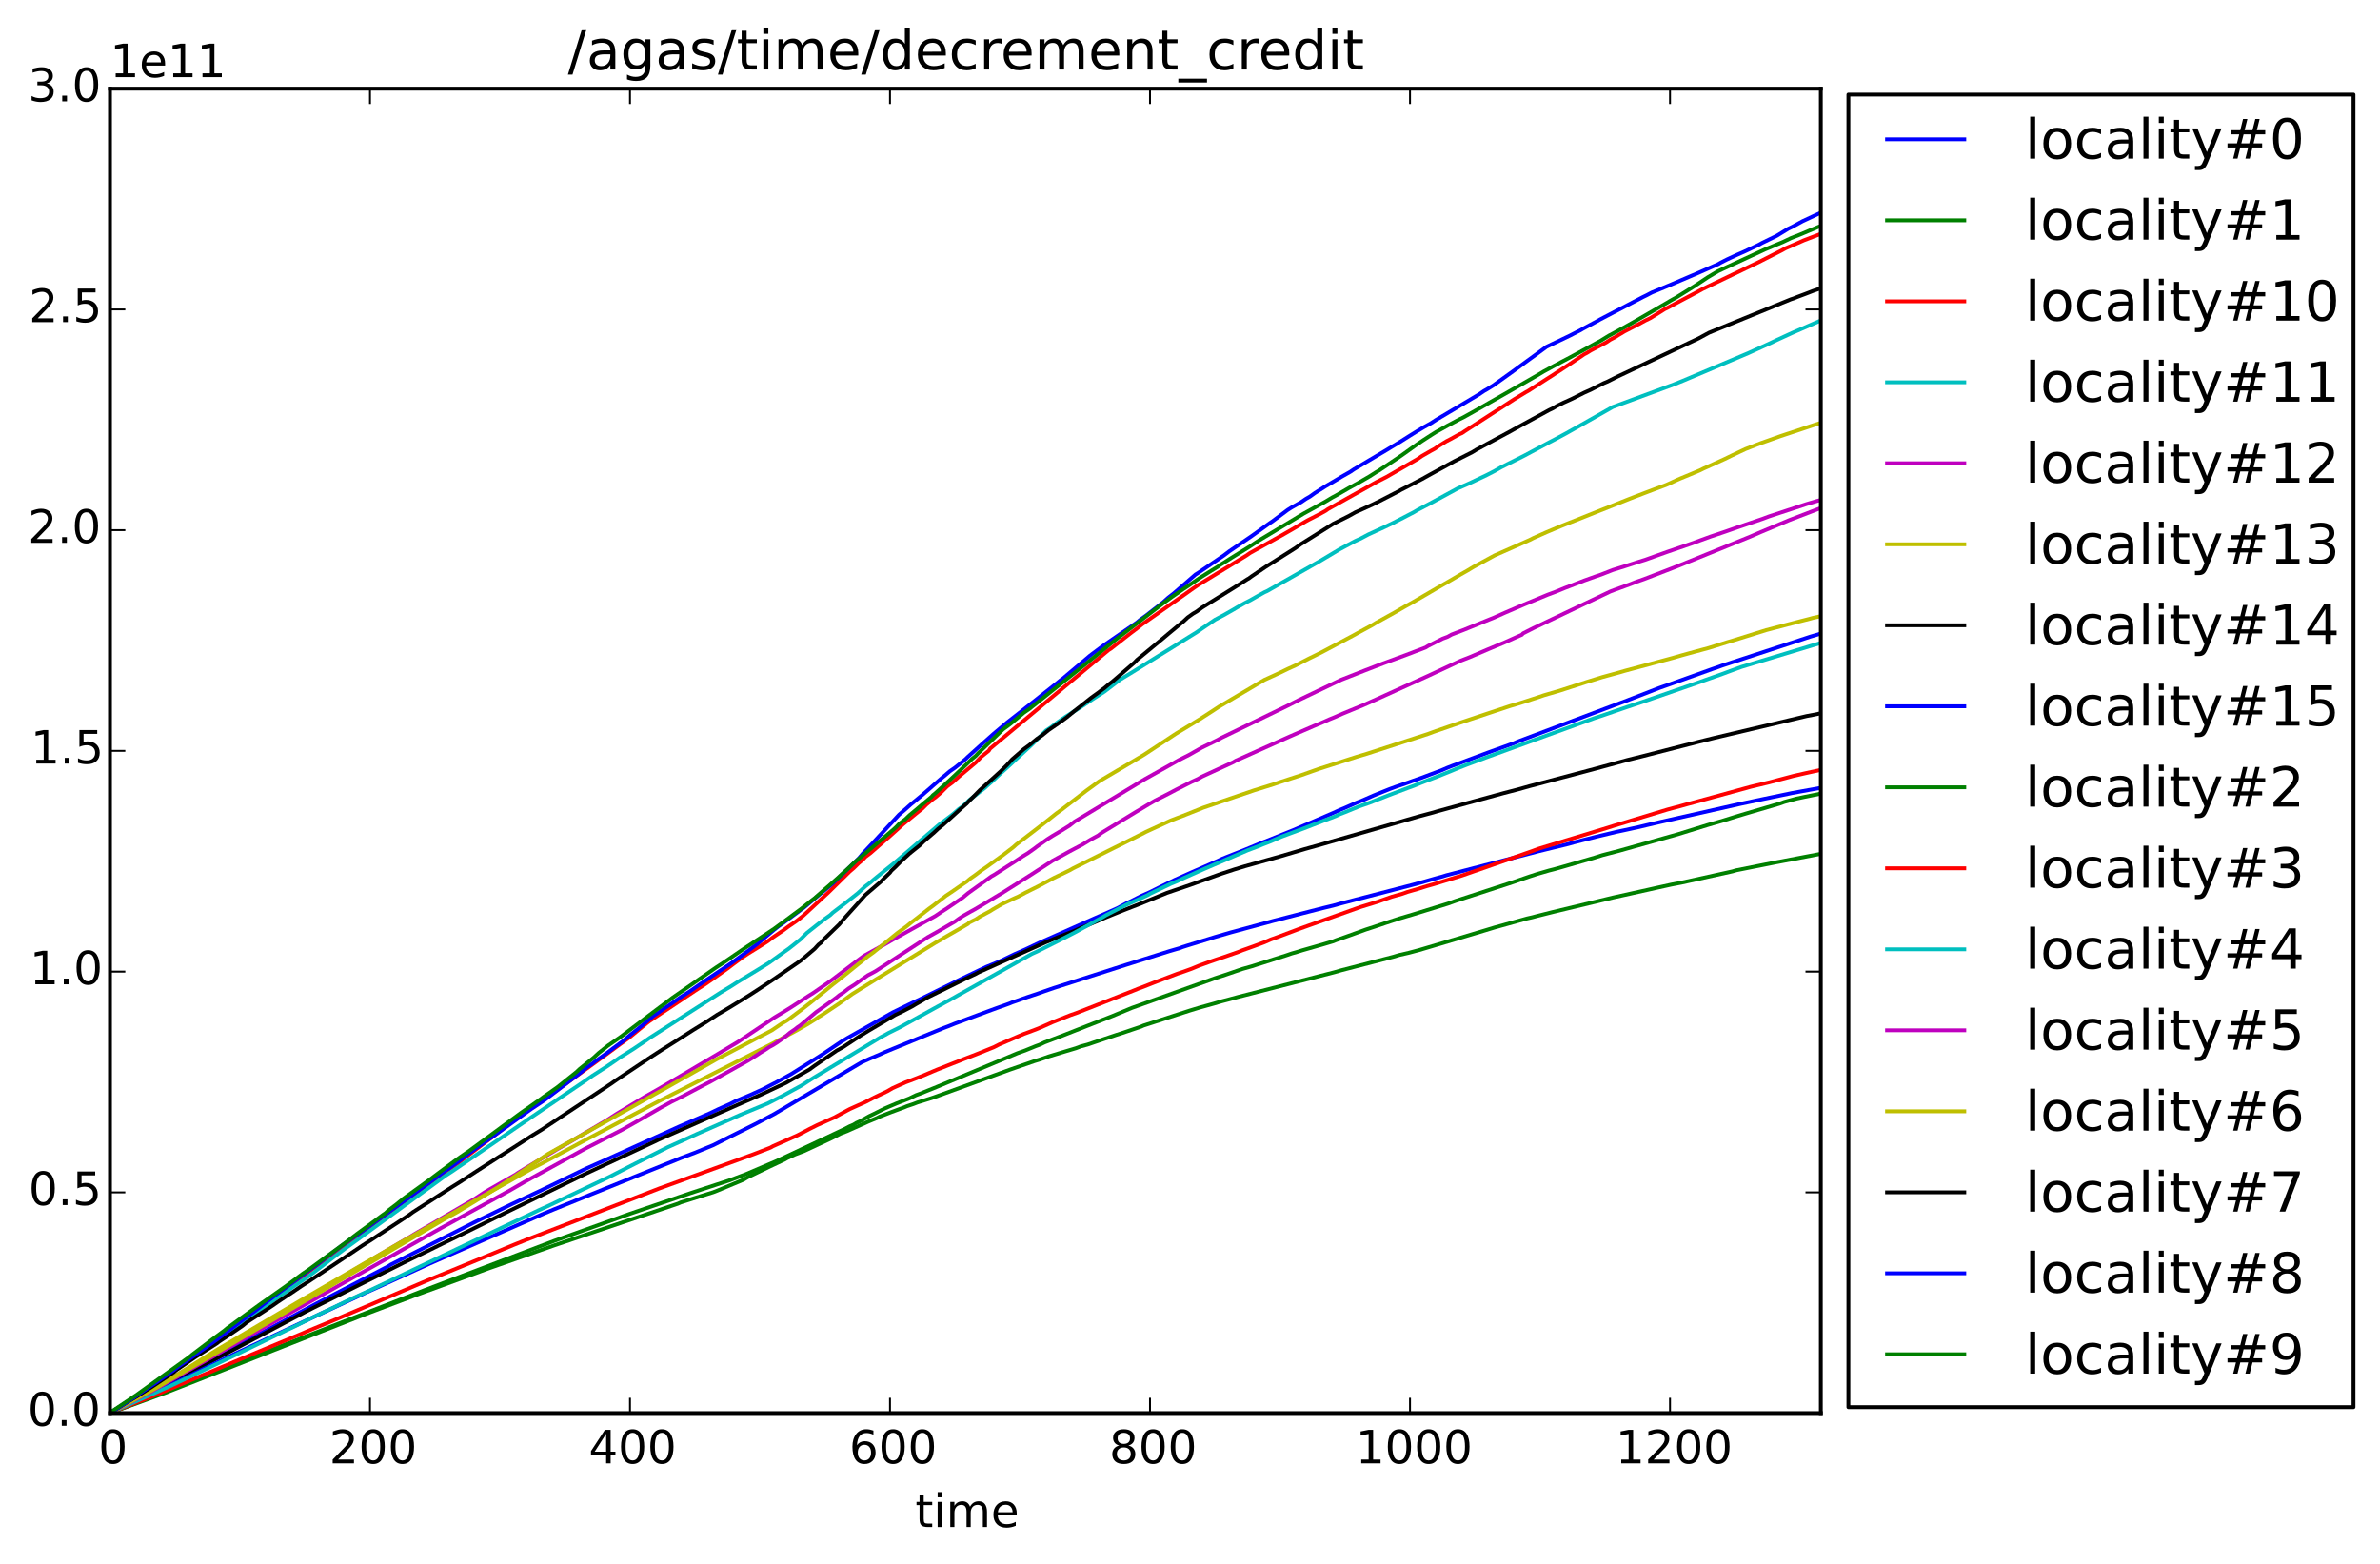 <?xml version="1.0" encoding="utf-8" standalone="no"?>
<!DOCTYPE svg PUBLIC "-//W3C//DTD SVG 1.1//EN"
  "http://www.w3.org/Graphics/SVG/1.1/DTD/svg11.dtd">
<!-- Created with matplotlib (http://matplotlib.org/) -->
<svg height="408pt" version="1.1" viewBox="0 0 621 408" width="621pt" xmlns="http://www.w3.org/2000/svg" xmlns:xlink="http://www.w3.org/1999/xlink">
 <defs>
  <style type="text/css">
*{stroke-linecap:butt;stroke-linejoin:round;}
  </style>
 </defs>
 <g id="figure_1">
  <g id="patch_1">
   <path d="
M0 408.169
L621.285 408.169
L621.285 0
L0 0
z
" style="fill:#ffffff;"/>
  </g>
  <g id="axes_1">
   <g id="patch_2">
    <path d="
M28.696 368.742
L475.096 368.742
L475.096 23.142
L28.696 23.142
z
" style="fill:#ffffff;"/>
   </g>
   <g id="line2d_1">
    <path clip-path="url(#p2118423672)" d="
M28.696 368.565
L39.889 362.926
L41.586 362.03
L45.995 359.696
L58.885 352.862
L59.903 352.205
L66.687 348.643
L82.63 340.119
L101.287 330.438
L101.965 329.998
L124.353 318.672
L133.511 314.223
L136.904 312.633
L141.652 310.397
L152.846 304.966
L157.256 303.006
L177.269 293.952
L185.411 290.416
L187.446 289.435
L190.499 288.075
L191.856 287.373
L195.926 285.652
L196.944 285.183
L198.979 284.268
L201.353 283.034
L202.71 282.339
L205.085 281.025
L206.442 280.273
L213.226 276.007
L214.583 275.145
L219.671 271.719
L221.367 270.712
L232.9 264.203
L236.97 262.214
L237.988 261.721
L240.023 260.767
L241.041 260.257
L251.556 255.07
L254.949 253.452
L257.323 252.317
L259.697 251.347
L261.054 250.76
L264.786 248.96
L266.821 248.074
L268.178 247.453
L270.552 246.328
L271.57 245.845
L273.266 245.103
L285.477 239.677
L287.852 238.638
L291.583 236.978
L293.958 235.693
L295.654 234.879
L297.689 233.844
L300.063 232.788
L302.438 231.603
L306.508 229.61
L310.918 227.634
L311.936 227.19
L315.667 225.561
L318.042 224.5
L319.059 224.022
L322.112 222.814
L323.13 222.418
L324.826 221.744
L329.575 219.785
L337.376 216.656
L347.892 212.127
L349.588 211.353
L350.945 210.793
L353.998 209.444
L355.694 208.773
L358.407 207.586
L362.478 205.948
L364.174 205.322
L365.531 204.858
L370.958 202.947
L373.333 202.05
L376.046 201.039
L377.742 200.312
L379.099 199.784
L388.258 196.38
L391.65 195.161
L395.042 193.938
L396.06 193.486
L421.5 183.918
L423.875 183.036
L433.034 179.488
L435.408 178.656
L446.941 174.53
L448.298 174.068
L449.316 173.693
L472.382 166.129
L475.096 165.33
L475.096 165.33" style="fill:none;stroke:#0000ff;stroke-linecap:square;"/>
   </g>
   <g id="line2d_2">
    <path clip-path="url(#p2118423672)" d="
M28.696 368.721
L42.942 363.528
L44.639 362.865
L95.52 342.855
L98.234 341.829
L108.749 337.855
L125.37 331.767
L127.406 331.014
L144.705 324.947
L176.93 314.083
L177.609 313.779
L182.697 312.171
L186.089 311.108
L187.107 310.715
L193.891 307.893
L195.248 307.101
L195.926 306.786
L200.675 304.49
L202.71 303.534
L204.745 302.58
L205.424 302.182
L207.459 301.249
L209.834 300.351
L216.957 297.025
L218.653 296.165
L219.331 295.811
L221.028 295.157
L224.759 293.485
L225.437 293.194
L226.455 292.722
L228.829 291.742
L229.508 291.389
L231.204 290.73
L232.561 290.203
L234.257 289.576
L234.935 289.327
L235.953 288.953
L236.631 288.666
L238.327 288.097
L239.345 287.701
L242.398 286.757
L243.755 286.31
L263.429 279.152
L269.874 276.915
L271.231 276.504
L272.587 276.046
L273.605 275.684
L278.015 274.346
L280.728 273.536
L282.085 273.031
L283.781 272.581
L285.477 272
L291.244 270.063
L292.601 269.633
L297.689 267.917
L298.367 267.615
L309.222 264.097
L310.579 263.66
L312.953 262.94
L316.685 261.903
L318.72 261.3
L320.755 260.769
L323.13 260.123
L348.231 253.693
L349.927 253.202
L363.496 249.683
L365.192 249.181
L367.566 248.641
L370.28 247.921
L371.637 247.52
L372.654 247.218
L387.58 242.758
L389.954 242.036
L398.434 239.669
L399.791 239.362
L401.148 239.004
L405.218 237.981
L420.822 234.219
L429.981 232.189
L432.355 231.653
L436.087 230.835
L438.8 230.312
L452.029 227.391
L453.047 227.093
L463.223 225.062
L474.417 222.931
L475.096 222.825
L475.096 222.825" style="fill:none;stroke:#008000;stroke-linecap:square;"/>
   </g>
   <g id="line2d_3">
    <path clip-path="url(#p2118423672)" d="
M28.696 368.725
L33.784 365.524
L35.141 364.628
L38.533 362.505
L39.889 361.626
L42.264 359.933
L44.299 358.426
L46.334 357
L53.458 351.88
L57.189 349.129
L59.564 347.37
L64.652 343.577
L66.687 342.081
L68.044 341.133
L71.436 338.59
L74.489 336.363
L78.899 333.182
L79.577 332.652
L80.595 331.823
L86.361 327.68
L87.379 326.911
L90.432 324.588
L92.806 322.813
L101.287 316.667
L106.375 312.903
L108.071 311.716
L110.784 309.691
L115.194 306.516
L119.604 303.462
L130.459 295.152
L132.494 293.561
L133.851 292.638
L137.243 290.138
L143.009 286.187
L146.062 283.941
L155.899 276.803
L158.274 275.085
L160.648 273.33
L164.38 270.6
L168.789 266.972
L169.468 266.455
L181.34 258.544
L184.054 256.784
L186.428 255.131
L189.82 252.727
L191.177 251.689
L193.552 249.937
L195.248 248.798
L198.3 246.909
L200.336 245.608
L201.693 244.585
L204.406 242.749
L205.763 241.746
L207.798 240.355
L209.494 239.028
L210.512 238.104
L216.279 232.756
L221.706 227.418
L222.724 226.553
L224.08 225.218
L225.098 224.388
L225.776 223.629
L227.133 222.605
L230.525 219.631
L232.221 218.163
L235.614 215.1
L239.006 212.315
L240.702 210.958
L241.719 209.943
L243.415 208.522
L244.094 208.048
L245.451 206.877
L247.147 205.195
L248.504 204.192
L250.2 202.664
L254.609 198.975
L255.966 197.546
L258.001 195.905
L258.341 195.355
L289.209 169.669
L289.887 169.241
L293.618 166.313
L294.975 165.256
L296.671 163.974
L298.028 162.899
L309.561 154.799
L311.257 153.587
L312.614 152.661
L325.165 144.992
L326.183 144.292
L334.324 139.764
L335.68 138.986
L337.037 138.208
L340.769 136.011
L341.447 135.637
L342.465 135.12
L344.161 134.249
L345.857 133.308
L346.535 132.832
L359.086 125.824
L361.8 124.439
L369.941 119.742
L370.958 119.031
L373.333 117.663
L374.35 117.114
L375.368 116.394
L377.403 115.142
L378.421 114.616
L380.795 113.305
L381.474 113.008
L382.152 112.543
L395.042 104.224
L398.095 102.361
L398.773 101.986
L403.522 98.936
L404.879 98.078
L409.628 94.971
L413.359 92.447
L414.038 92.1
L415.056 91.467
L419.126 89.335
L420.144 88.642
L421.5 87.941
L422.179 87.49
L422.857 87.092
L423.875 86.48
L427.606 84.563
L429.302 83.639
L430.659 82.984
L434.39 80.651
L435.069 80.336
L438.461 78.517
L442.531 76.362
L444.228 75.429
L458.814 68.435
L463.902 65.849
L464.58 65.509
L465.937 64.77
L467.972 63.902
L470.686 62.704
L475.096 61.021
L475.096 61.021" style="fill:none;stroke:#ff0000;stroke-linecap:square;"/>
   </g>
   <g id="line2d_4">
    <path clip-path="url(#p2118423672)" d="
M28.696 368.717
L32.427 366.421
L34.123 365.372
L38.194 362.747
L48.031 355.876
L49.048 355.126
L50.066 354.392
L70.758 339.751
L72.454 338.559
L75.167 336.741
L76.524 335.749
L79.916 333.456
L81.612 332.232
L84.665 329.899
L86.361 328.577
L87.718 327.561
L90.093 325.781
L91.11 325.06
L116.212 306.811
L117.908 305.708
L135.207 293.873
L138.6 291.562
L152.507 282.16
L154.542 280.735
L158.274 278.339
L160.309 276.956
L161.666 276.004
L165.397 273.649
L168.45 271.586
L169.468 270.867
L188.124 258.933
L190.838 257.299
L192.534 256.209
L197.622 253.126
L200.675 251.225
L204.745 248.294
L205.763 247.585
L208.138 245.707
L208.816 245.175
L210.512 243.472
L213.565 241.053
L214.583 240.287
L215.261 239.755
L216.618 238.795
L217.296 238.154
L218.314 237.375
L220.688 235.567
L223.741 233.153
L225.776 231.298
L227.133 230.27
L227.812 229.657
L228.829 228.819
L229.847 227.998
L233.239 225.28
L245.111 215.134
L247.825 213.092
L248.843 212.293
L250.2 211.101
L251.217 210.401
L252.913 208.773
L256.984 205.59
L257.662 204.957
L259.019 203.768
L261.054 201.846
L263.429 199.692
L267.838 195.609
L269.195 194.355
L269.874 193.686
L272.927 190.646
L274.283 189.753
L275.98 188.451
L277.336 187.51
L278.015 187.044
L281.746 184.684
L285.138 182.423
L288.191 180.461
L292.262 177.336
L294.975 175.701
L312.275 164.961
L313.632 164.014
L317.024 161.709
L319.398 160.454
L320.077 160.065
L321.773 159.097
L322.79 158.493
L324.826 157.342
L326.183 156.656
L327.539 155.881
L329.914 154.554
L330.592 154.254
L344.5 146.349
L349.588 143.314
L351.284 142.409
L353.659 141.153
L355.015 140.54
L357.051 139.461
L361.46 137.434
L363.496 136.455
L366.209 135.064
L367.227 134.531
L368.923 133.653
L369.941 133.044
L372.993 131.45
L380.456 127.4
L382.831 126.371
L384.187 125.74
L387.919 123.969
L389.954 122.925
L391.65 121.953
L397.756 118.887
L404.201 115.441
L405.558 114.742
L408.611 113.096
L409.628 112.522
L412.681 110.809
L420.822 106.194
L436.765 100.304
L439.139 99.347
L456.1 92.181
L457.457 91.566
L461.866 89.56
L463.562 88.741
L467.633 86.869
L475.096 83.616
L475.096 83.616" style="fill:none;stroke:#00bfbf;stroke-linecap:square;"/>
   </g>
   <g id="line2d_5">
    <path clip-path="url(#p2118423672)" d="
M28.696 368.693
L39.211 362.867
L40.229 362.186
L42.942 360.553
L47.352 358.107
L52.101 355.367
L53.458 354.529
L56.511 352.648
L61.599 349.725
L63.973 348.436
L64.652 347.969
L69.401 345.251
L73.132 343.022
L74.489 342.128
L75.507 341.483
L78.22 339.948
L81.273 338.149
L82.63 337.301
L83.987 336.513
L85.004 335.895
L87.718 334.337
L91.11 332.215
L91.789 331.723
L94.163 330.357
L95.52 329.56
L97.216 328.573
L97.894 328.122
L99.591 327.107
L107.392 322.499
L108.41 321.868
L113.498 318.915
L115.194 317.91
L123.674 312.951
L126.388 311.163
L127.745 310.357
L134.529 306.491
L135.207 306.016
L137.921 304.35
L145.384 299.896
L147.758 298.522
L149.115 297.752
L158.274 292.343
L160.987 290.602
L168.111 286.286
L171.842 284.176
L183.714 277.161
L185.071 276.362
L192.534 271.901
L202.032 265.528
L203.728 264.508
L206.442 262.826
L208.816 261.28
L210.851 259.953
L212.208 259.103
L215.261 256.992
L216.618 256.047
L223.063 251.169
L225.437 249.406
L230.865 246.418
L232.9 245.239
L244.094 239.007
L245.79 237.855
L246.807 237.22
L251.217 234.219
L252.574 233.091
L258.68 228.691
L259.358 228.311
L265.464 224.392
L266.821 223.476
L268.178 222.652
L269.874 221.453
L270.552 220.927
L273.266 218.996
L274.623 218.133
L276.997 216.723
L279.032 215.46
L280.389 214.388
L298.707 203.32
L307.526 198.372
L310.24 197
L313.632 195.071
L315.328 194.246
L317.702 193.089
L318.72 192.52
L336.02 184.13
L339.073 182.582
L349.927 177.389
L356.033 174.991
L360.782 173.156
L366.888 170.904
L371.976 168.965
L372.654 168.544
L376.386 166.668
L377.742 166.16
L378.76 165.589
L381.813 164.416
L386.562 162.481
L389.954 161.11
L392.668 159.892
L395.042 158.878
L397.756 157.707
L398.773 157.285
L403.862 155.179
L405.897 154.425
L407.254 153.871
L408.271 153.449
L409.628 152.931
L413.359 151.488
L416.412 150.393
L417.769 149.931
L420.822 148.74
L423.875 147.788
L425.232 147.354
L427.267 146.697
L429.302 146.064
L432.016 145.088
L435.069 143.996
L441.175 141.9
L446.263 140.043
L449.316 139.02
L450.333 138.674
L453.386 137.603
L459.831 135.412
L461.527 134.774
L471.364 131.533
L474.078 130.728
L475.096 130.469
L475.096 130.469" style="fill:none;stroke:#bf00bf;stroke-linecap:square;"/>
   </g>
   <g id="line2d_6">
    <path clip-path="url(#p2118423672)" d="
M28.696 368.726
L41.925 361.334
L43.282 360.465
L44.978 359.49
L54.476 353.551
L56.85 352.094
L78.559 339.281
L80.595 338.107
L93.824 330.407
L95.181 329.609
L104.339 324.303
L106.714 322.987
L112.48 319.736
L113.837 318.963
L114.855 318.363
L138.939 304.833
L141.313 303.635
L152.846 297.436
L171.842 287.392
L201.693 272.244
L205.763 270.006
L206.442 269.663
L207.798 268.928
L210.512 267.374
L212.887 265.901
L213.565 265.396
L214.243 265.001
L215.6 264.117
L218.992 261.848
L219.671 261.34
L222.384 259.389
L223.402 258.759
L224.42 258.114
L227.133 256.44
L228.49 255.601
L244.094 246
L245.79 245.048
L246.468 244.62
L248.843 243.254
L249.86 242.669
L250.539 242.273
L252.574 241.086
L252.913 240.736
L254.609 239.903
L255.627 239.219
L256.984 238.493
L258.341 237.764
L259.019 237.332
L261.393 235.936
L264.446 234.506
L265.803 233.902
L267.499 232.976
L270.891 231.281
L274.962 229.101
L279.032 227.136
L280.05 226.565
L297.689 217.763
L299.046 217.057
L305.491 214.092
L308.544 212.925
L313.971 210.759
L327.2 206.249
L332.288 204.662
L333.984 204.082
L339.412 202.318
L344.161 200.634
L353.998 197.489
L356.711 196.677
L372.654 191.507
L374.011 190.997
L380.795 188.648
L387.919 186.267
L390.632 185.371
L394.025 184.241
L396.399 183.538
L398.095 182.999
L401.148 182.009
L402.844 181.43
L406.914 180.245
L414.038 177.942
L418.108 176.681
L420.822 175.941
L422.857 175.379
L423.875 175.076
L432.355 172.79
L436.426 171.694
L438.8 171.008
L440.835 170.446
L445.924 169.069
L450.673 167.582
L452.369 167.078
L460.849 164.426
L469.329 162.203
L472.382 161.423
L473.06 161.226
L474.756 160.859
L475.096 160.755
L475.096 160.755" style="fill:none;stroke:#bfbf00;stroke-linecap:square;"/>
   </g>
   <g id="line2d_7">
    <path clip-path="url(#p2118423672)" d="
M28.696 368.727
L31.409 367.334
L39.889 363.228
L42.942 361.556
L45.317 360.332
L46.674 359.576
L52.101 356.761
L55.832 354.888
L79.577 342.375
L81.952 341.168
L86.022 339.144
L105.357 329.47
L107.731 328.309
L112.48 325.992
L114.516 324.988
L119.604 322.524
L132.833 315.997
L153.186 306.102
L170.825 297.894
L171.842 297.398
L192.534 288.274
L198.64 285.606
L205.085 282.563
L211.19 279.096
L212.547 278.102
L218.314 274.159
L220.01 273.226
L224.42 270.321
L226.455 269.07
L233.578 264.852
L235.274 264.04
L237.988 262.634
L239.006 262.023
L240.702 261.061
L241.719 260.438
L242.737 259.922
L251.896 255.409
L254.609 254.131
L255.288 253.751
L272.927 245.846
L273.605 245.584
L275.98 244.6
L280.389 242.88
L281.746 242.244
L285.817 240.57
L288.53 239.397
L289.548 238.98
L290.566 238.566
L291.583 238.154
L293.279 237.481
L297.689 235.765
L300.742 234.531
L303.795 233.279
L304.473 232.998
L307.865 231.846
L310.579 230.914
L318.72 227.988
L322.112 226.871
L323.808 226.355
L324.826 226.044
L333.984 223.481
L340.429 221.57
L343.821 220.628
L370.28 213.01
L374.011 212.013
L375.029 211.707
L383.17 209.472
L386.562 208.55
L389.954 207.621
L392.328 206.97
L396.06 206.003
L399.113 205.144
L416.073 200.649
L421.5 199.171
L424.553 198.334
L428.624 197.32
L443.21 193.57
L447.28 192.562
L471.364 186.861
L473.06 186.543
L475.096 186.135
L475.096 186.135" style="fill:none;stroke:#000000;stroke-linecap:square;"/>
   </g>
   <g id="line2d_8">
    <path clip-path="url(#p2118423672)" d="
M28.696 368.626
L35.819 365.468
L39.55 363.781
L51.084 358.177
L59.224 354.28
L60.581 353.604
L71.775 348.374
L95.52 337.275
L99.251 335.598
L112.141 329.719
L141.992 316.638
L144.705 315.512
L177.609 302.205
L181.34 300.789
L183.375 299.951
L186.089 298.836
L190.159 296.773
L196.944 293.383
L202.032 290.69
L224.759 277.252
L225.437 276.932
L226.794 276.325
L229.508 275.183
L230.865 274.554
L246.129 268.288
L247.486 267.781
L249.182 267.092
L257.662 263.94
L260.037 263.067
L262.75 262.106
L263.429 261.856
L264.107 261.57
L265.125 261.225
L268.178 260.147
L270.891 259.243
L272.248 258.757
L274.962 257.82
L293.618 251.836
L300.063 249.805
L305.152 248.193
L307.865 247.406
L308.544 247.137
L309.9 246.708
L317.024 244.51
L321.094 243.322
L332.288 240.282
L340.09 238.267
L345.178 236.964
L347.892 236.309
L349.927 235.738
L368.584 230.901
L370.619 230.343
L374.35 229.273
L376.386 228.714
L377.403 228.395
L401.487 222.126
L409.289 220.219
L410.646 219.833
L416.412 218.359
L421.84 217.061
L423.875 216.628
L427.606 215.815
L429.642 215.324
L433.373 214.453
L454.065 209.78
L460.17 208.486
L467.633 206.936
L475.096 205.579
L475.096 205.579" style="fill:none;stroke:#0000ff;stroke-linecap:square;"/>
   </g>
   <g id="line2d_9">
    <path clip-path="url(#p2118423672)" d="
M28.696 368.724
L31.07 367.786
L70.079 352.527
L74.15 350.928
L84.665 346.84
L86.022 346.286
L110.784 336.658
L144.705 323.767
L164.38 316.722
L180.322 311.288
L183.714 310.178
L190.159 308.069
L194.569 306.41
L202.371 303.08
L220.349 294.62
L221.706 293.906
L222.724 293.474
L223.402 293.044
L224.42 292.578
L226.794 291.252
L228.151 290.603
L230.865 289.24
L233.918 287.938
L237.31 286.604
L239.006 285.781
L240.023 285.413
L244.433 283.629
L265.464 274.843
L267.499 274.115
L270.213 273.007
L271.231 272.636
L272.587 271.998
L277.336 270.195
L283.781 267.659
L285.138 267.128
L286.495 266.596
L290.226 265.138
L291.583 264.572
L295.314 263.016
L317.024 255.258
L319.738 254.371
L324.147 252.854
L326.522 252.185
L335.68 249.275
L337.037 248.808
L338.394 248.423
L339.751 247.996
L344.161 246.736
L345.178 246.442
L347.892 245.633
L348.57 245.351
L350.945 244.527
L351.962 244.161
L356.372 242.567
L358.747 241.797
L361.46 240.869
L365.192 239.654
L368.584 238.648
L377.742 235.821
L379.778 235.092
L393.685 230.564
L395.042 230.114
L399.113 228.709
L401.148 228.049
L404.201 227.163
L405.558 226.819
L407.593 226.245
L416.073 223.794
L418.108 223.15
L422.518 222.002
L437.783 217.698
L445.584 215.279
L449.655 214.104
L453.047 213.047
L455.421 212.332
L464.241 209.738
L465.598 209.253
L468.651 208.42
L470.686 207.984
L475.096 207.091
L475.096 207.091" style="fill:none;stroke:#008000;stroke-linecap:square;"/>
   </g>
   <g id="line2d_10">
    <path clip-path="url(#p2118423672)" d="
M28.696 368.72
L33.105 366.986
L39.211 364.598
L59.224 356.17
L63.634 354.309
L78.899 347.953
L80.595 347.208
L86.022 344.966
L100.269 338.919
L111.463 334.152
L114.855 332.757
L118.925 331.088
L123.335 329.276
L134.19 324.786
L137.243 323.557
L172.181 310.064
L187.785 304.411
L193.552 302.308
L196.604 301.193
L201.014 299.478
L201.693 299.101
L208.138 296.227
L211.19 294.616
L213.226 293.598
L215.6 292.532
L217.635 291.625
L221.028 289.778
L221.706 289.416
L223.063 288.804
L224.759 288.043
L225.776 287.585
L228.151 286.357
L231.543 284.741
L232.9 283.951
L236.292 282.427
L238.666 281.537
L241.041 280.597
L242.059 280.161
L244.433 279.153
L251.556 276.338
L254.609 275.165
L259.358 273.247
L260.715 272.553
L267.16 269.794
L268.517 269.299
L270.552 268.526
L271.57 268.105
L273.605 267.204
L274.623 266.743
L279.372 264.861
L280.728 264.395
L295.993 258.41
L297.011 257.991
L298.367 257.49
L301.081 256.418
L307.187 254.1
L308.883 253.529
L310.918 252.795
L312.953 251.954
L315.667 250.973
L317.363 250.388
L319.398 249.713
L323.13 248.407
L324.147 247.986
L327.2 246.898
L329.914 245.884
L331.61 245.146
L333.306 244.541
L339.073 242.37
L341.447 241.515
L355.015 236.675
L358.407 235.636
L359.425 235.321
L361.8 234.482
L363.156 234.007
L365.87 233.24
L367.227 232.754
L369.941 231.976
L372.315 231.23
L374.011 230.756
L381.474 228.468
L399.791 222.09
L401.487 221.46
L419.465 215.998
L421.161 215.46
L435.069 211.254
L438.461 210.345
L440.157 209.868
L443.549 208.956
L456.778 205.324
L461.527 204.18
L467.972 202.474
L471.025 201.782
L475.096 200.894
L475.096 200.894" style="fill:none;stroke:#ff0000;stroke-linecap:square;"/>
   </g>
   <g id="line2d_11">
    <path clip-path="url(#p2118423672)" d="
M28.696 368.719
L44.978 361.42
L57.868 355.285
L74.828 347.076
L77.203 345.96
L81.952 343.585
L85.683 341.834
L92.128 338.729
L96.198 336.867
L132.494 319.616
L134.529 318.657
L140.635 315.769
L142.67 314.852
L158.952 307.116
L162.005 305.548
L165.736 303.645
L174.217 299.374
L179.305 297.075
L182.018 295.838
L193.212 290.892
L200.336 287.927
L202.371 286.884
L204.067 286.03
L205.424 285.295
L206.442 284.73
L209.155 283.255
L210.851 282.148
L212.208 281.296
L216.957 278.416
L229.847 270.627
L230.865 270.098
L231.882 269.527
L232.9 269.025
L234.935 268.009
L244.772 262.582
L248.164 260.742
L249.182 260.177
L249.86 259.786
L269.195 248.936
L270.552 248.323
L278.015 244.583
L279.372 243.879
L280.389 243.357
L287.852 239.259
L288.53 238.842
L293.958 236.052
L296.671 234.861
L299.385 233.62
L300.063 233.214
L305.491 230.622
L307.187 229.932
L308.883 229.124
L312.614 227.456
L314.31 226.701
L325.504 221.899
L328.557 220.754
L329.235 220.455
L331.61 219.532
L334.324 218.348
L336.02 217.716
L340.09 216.207
L345.518 214.096
L347.214 213.469
L348.57 212.942
L349.588 212.456
L350.945 211.941
L352.98 211.108
L354.676 210.413
L357.39 209.464
L362.478 207.465
L367.566 205.543
L368.923 205.051
L370.619 204.354
L372.654 203.569
L375.029 202.656
L376.725 201.971
L378.421 201.289
L380.795 200.297
L382.831 199.507
L387.58 197.734
L416.073 187.378
L418.108 186.71
L421.5 185.545
L424.553 184.493
L426.589 183.817
L428.624 183.135
L442.871 178.195
L444.906 177.465
L449.655 175.778
L450.673 175.394
L454.404 174.027
L475.096 167.763
L475.096 167.763" style="fill:none;stroke:#00bfbf;stroke-linecap:square;"/>
   </g>
   <g id="line2d_12">
    <path clip-path="url(#p2118423672)" d="
M28.696 368.725
L39.889 362.882
L44.299 360.401
L46.674 359.074
L47.691 358.456
L68.383 346.696
L71.436 344.978
L102.643 327.474
L105.018 326.123
L115.194 320.401
L133.172 310.551
L136.904 308.392
L152.507 299.84
L162.344 294.803
L166.754 292.313
L172.521 288.983
L175.234 287.493
L177.948 286.16
L183.714 283.103
L185.411 282.226
L195.248 276.731
L197.622 275.224
L198.3 274.763
L199.657 273.944
L200.675 273.258
L201.693 272.713
L202.71 272.07
L204.745 270.633
L205.424 270.089
L206.102 269.503
L207.459 268.573
L208.138 268.03
L208.816 267.577
L212.887 264.155
L217.296 261.008
L218.314 260.258
L218.992 259.693
L220.01 259.037
L221.367 257.978
L223.063 256.897
L224.759 255.664
L226.455 254.489
L227.473 253.964
L228.49 253.409
L242.059 244.561
L244.433 243.23
L249.182 240.465
L250.2 239.722
L251.217 239.046
L253.252 237.89
L254.27 237.333
L255.288 236.733
L261.393 233.081
L266.142 230.085
L269.195 228.148
L271.57 226.609
L274.623 224.622
L279.032 222.191
L280.389 221.472
L282.425 220.398
L284.46 219.161
L285.477 218.598
L286.495 218.049
L287.513 217.283
L296.332 211.905
L297.35 211.306
L299.724 209.872
L301.42 208.888
L305.152 206.981
L306.848 206.081
L309.222 204.876
L310.918 204.021
L312.614 203.241
L313.632 202.651
L321.773 198.899
L322.451 198.489
L336.359 192.262
L337.716 191.668
L342.804 189.459
L344.161 188.897
L345.518 188.317
L346.874 187.708
L348.231 187.157
L350.266 186.256
L355.694 184.016
L359.425 182.356
L372.654 176.355
L381.135 172.403
L383.509 171.48
L388.258 169.447
L392.668 167.6
L396.399 165.931
L397.077 165.642
L397.417 165.274
L400.13 163.897
L420.144 154.363
L421.161 153.972
L422.518 153.478
L425.571 152.363
L426.589 151.953
L428.963 151.117
L434.39 149.032
L436.765 148.112
L438.461 147.436
L456.778 139.995
L459.492 138.815
L466.955 135.688
L475.096 132.561
L475.096 132.561" style="fill:none;stroke:#bf00bf;stroke-linecap:square;"/>
   </g>
   <g id="line2d_13">
    <path clip-path="url(#p2118423672)" d="
M28.696 368.725
L41.246 361.923
L43.282 360.73
L53.458 354.804
L116.212 317.981
L119.265 316.311
L129.78 309.917
L134.868 306.568
L143.009 301.113
L175.913 282.673
L180.662 279.998
L186.767 276.529
L201.353 268.888
L204.067 267.049
L205.424 266.243
L208.816 263.709
L211.53 261.603
L212.547 260.775
L217.296 256.9
L217.975 256.378
L219.671 255.045
L223.063 252.287
L226.455 249.56
L227.812 248.584
L234.257 243.386
L236.631 241.663
L237.988 240.548
L238.666 240.041
L242.398 237.121
L243.415 236.382
L246.807 233.748
L248.164 232.847
L251.217 230.732
L252.235 230.054
L253.252 229.205
L254.27 228.497
L254.949 227.994
L255.966 227.214
L257.323 226.295
L261.733 223.117
L264.446 221.038
L265.125 220.417
L269.535 217.043
L273.266 214.151
L274.283 213.34
L275.64 212.26
L276.997 211.286
L283.442 206.328
L284.799 205.343
L286.834 203.853
L298.028 197.239
L298.707 196.821
L306.848 191.443
L312.953 187.734
L316.685 185.326
L318.042 184.428
L329.914 177.408
L332.967 176.019
L334.324 175.379
L336.02 174.551
L338.055 173.631
L341.447 171.889
L343.482 170.897
L344.839 170.218
L352.98 165.893
L355.015 164.773
L358.068 163.116
L359.086 162.492
L363.835 159.865
L366.549 158.299
L368.584 157.177
L372.654 154.815
L374.011 154.023
L375.368 153.23
L378.421 151.477
L381.135 149.886
L382.831 148.926
L384.527 147.906
L389.954 144.953
L399.113 140.903
L400.13 140.387
L403.522 138.874
L407.593 137.167
L425.232 130.144
L428.963 128.709
L431.677 127.682
L434.73 126.542
L435.747 126.088
L437.443 125.295
L438.461 124.852
L440.835 123.874
L443.549 122.738
L444.567 122.234
L445.584 121.786
L449.994 119.782
L452.029 118.793
L455.421 117.19
L459.492 115.61
L460.849 115.135
L464.58 113.805
L473.4 110.873
L475.096 110.331
L475.096 110.331" style="fill:none;stroke:#bfbf00;stroke-linecap:square;"/>
   </g>
   <g id="line2d_14">
    <path clip-path="url(#p2118423672)" d="
M28.696 368.73
L32.088 366.604
L33.784 365.516
L36.158 364.104
L38.194 362.799
L39.55 361.942
L45.317 358.085
L45.995 357.534
L50.744 354.278
L56.511 350.6
L57.189 350.075
L59.224 348.74
L63.295 345.96
L64.313 345.119
L65.33 344.443
L68.722 342.268
L71.097 340.699
L72.454 339.749
L74.828 338.163
L76.185 337.282
L78.559 335.66
L80.255 334.582
L92.467 326.434
L94.502 325.064
L97.555 323.089
L106.714 317.065
L107.731 316.31
L117.908 309.759
L119.943 308.491
L124.353 305.622
L129.78 302.135
L133.851 299.541
L138.939 296.25
L141.313 294.809
L146.062 291.655
L159.291 282.897
L160.987 281.712
L169.807 275.829
L172.86 273.857
L174.217 273.011
L177.948 270.651
L181.001 268.693
L184.393 266.6
L187.107 264.811
L190.159 263.007
L191.856 261.971
L195.587 259.668
L197.622 258.347
L201.693 255.647
L208.816 250.748
L209.834 249.916
L212.547 247.605
L213.565 246.497
L214.243 245.967
L214.922 245.156
L218.992 241.212
L219.671 240.372
L220.688 239.215
L224.759 234.698
L225.776 233.553
L228.49 231.221
L229.847 230.062
L230.525 229.347
L232.221 227.715
L232.561 227.229
L233.578 226.288
L234.935 224.924
L237.31 222.736
L240.023 220.553
L241.041 219.554
L243.755 217.223
L244.772 216.268
L246.129 215.186
L250.878 210.868
L251.896 209.983
L252.235 209.69
L252.913 208.949
L254.27 207.616
L255.627 206.226
L261.054 201.307
L262.75 199.629
L264.107 198.132
L264.786 197.543
L267.16 195.474
L268.517 194.488
L270.552 192.808
L271.909 191.886
L273.605 190.509
L276.997 188.175
L278.354 187.168
L280.389 185.499
L284.799 182.022
L286.495 180.804
L287.513 180.025
L288.191 179.535
L289.209 178.668
L290.226 177.886
L295.993 172.904
L296.671 172.188
L303.456 166.582
L304.812 165.434
L307.526 163.179
L308.883 162.068
L309.9 161.121
L311.257 160.15
L312.275 159.55
L313.632 158.55
L323.808 152.21
L325.504 151.119
L325.843 150.943
L326.522 150.432
L330.253 147.913
L338.055 142.979
L339.412 142.002
L347.892 136.67
L351.962 134.633
L353.659 133.685
L358.068 131.691
L359.764 130.851
L364.852 128.236
L365.531 127.84
L367.227 126.976
L368.245 126.455
L370.958 125.049
L373.333 123.727
L374.35 123.172
L379.438 120.381
L384.187 117.978
L385.205 117.352
L391.311 114.05
L394.025 112.589
L396.399 111.273
L404.201 107.014
L405.218 106.53
L406.236 105.921
L407.932 105.085
L409.289 104.478
L410.307 104.006
L413.359 102.466
L415.056 101.71
L417.091 100.677
L418.448 99.988
L419.465 99.563
L422.179 98.2
L423.875 97.405
L443.21 88.295
L445.924 86.82
L467.294 78.096
L467.972 77.876
L468.99 77.471
L471.025 76.711
L472.043 76.32
L473.06 75.921
L475.096 75.221
L475.096 75.221" style="fill:none;stroke:#000000;stroke-linecap:square;"/>
   </g>
   <g id="line2d_15">
    <path clip-path="url(#p2118423672)" d="
M28.696 368.728
L33.445 365.691
L37.176 363.16
L41.246 360.437
L45.317 357.556
L46.334 356.795
L55.154 350.592
L56.85 349.381
L59.564 347.3
L64.313 343.722
L66.348 342.255
L70.079 339.334
L71.436 338.313
L72.115 337.78
L74.15 336.286
L79.916 331.995
L82.969 329.816
L85.344 327.952
L86.701 326.924
L89.075 325.136
L90.432 324.179
L91.449 323.435
L94.841 321.078
L96.198 320.079
L111.124 309.275
L116.212 305.503
L117.229 304.859
L118.247 304.109
L120.621 302.354
L121.978 301.246
L126.727 297.876
L128.762 296.48
L134.868 292.064
L136.564 290.852
L138.6 289.393
L141.992 287.143
L151.49 279.901
L153.186 278.48
L154.542 277.571
L155.221 277.037
L158.613 274.609
L159.97 273.567
L162.683 271.579
L164.38 270.121
L165.736 269.054
L167.772 267.389
L170.485 265.09
L171.842 264.201
L172.86 263.463
L176.252 261.164
L177.609 260.212
L179.983 258.692
L183.036 256.563
L187.785 253.371
L190.838 251.311
L193.891 249.095
L197.622 246.303
L202.032 242.578
L203.049 241.78
L204.406 240.816
L205.424 240.046
L209.834 236.767
L217.296 230.52
L224.08 223.975
L225.098 222.768
L227.812 219.888
L234.596 212.581
L236.292 211.125
L237.649 209.913
L240.702 207.409
L245.79 202.971
L246.468 202.428
L247.825 201.27
L249.182 200.332
L250.878 198.968
L251.896 198.12
L252.574 197.469
L255.627 194.723
L256.645 193.805
L259.358 191.403
L262.75 188.546
L265.464 186.433
L275.98 178.113
L276.658 177.551
L277.336 177.057
L284.46 171.046
L288.191 168.264
L296.671 162.416
L297.35 161.834
L299.046 160.62
L303.456 157.184
L304.812 155.969
L306.169 154.917
L311.936 149.925
L312.614 149.508
L319.398 144.89
L320.755 143.856
L326.522 139.93
L331.271 136.524
L331.949 136.073
L336.02 133.043
L337.037 132.404
L339.412 131.078
L340.769 130.16
L341.786 129.58
L343.143 128.61
L345.857 126.894
L349.249 124.899
L349.927 124.473
L352.302 123.126
L353.319 122.44
L361.8 117.42
L363.156 116.592
L365.192 115.378
L367.905 113.664
L369.941 112.403
L371.637 111.392
L373.333 110.456
L374.69 109.575
L385.883 102.921
L387.24 102.008
L387.919 101.63
L389.615 100.59
L390.293 100.102
L394.703 96.944
L403.522 90.497
L404.879 89.841
L409.628 87.573
L411.324 86.701
L412.342 86.184
L413.02 85.783
L416.752 83.783
L417.43 83.389
L428.624 77.538
L429.642 77.047
L430.998 76.332
L432.355 75.778
L436.087 74.218
L440.835 72.188
L442.531 71.468
L445.245 70.272
L448.298 68.93
L448.976 68.537
L450.673 67.674
L453.386 66.422
L455.082 65.682
L458.814 63.914
L459.831 63.359
L463.562 61.545
L466.615 59.68
L467.633 59.195
L470.347 57.71
L475.096 55.497
L475.096 55.497" style="fill:none;stroke:#0000ff;stroke-linecap:square;"/>
   </g>
   <g id="line2d_16">
    <path clip-path="url(#p2118423672)" d="
M28.696 368.721
L29.035 368.387
L29.374 368.165
L35.48 364.087
L49.387 354.123
L50.066 353.554
L55.493 349.452
L58.546 347.203
L59.224 346.63
L64.313 342.924
L68.044 340.224
L74.489 335.708
L75.507 334.955
L76.524 334.206
L78.899 332.438
L80.595 331.285
L90.093 324.328
L93.145 321.985
L97.894 318.511
L99.93 316.998
L100.608 316.547
L101.287 315.896
L103.322 314.37
L105.357 312.707
L112.141 307.821
L114.176 306.283
L118.925 302.765
L120.282 301.796
L122.318 300.409
L133.172 292.431
L135.886 290.439
L137.582 289.259
L140.974 286.873
L141.992 286.119
L143.009 285.418
L145.384 283.75
L150.472 279.694
L151.15 279.036
L154.882 276.006
L156.238 274.758
L158.613 272.875
L162.005 270.521
L169.128 265.126
L175.573 260.284
L183.375 254.876
L186.767 252.515
L188.803 251.191
L190.838 249.798
L194.23 247.48
L198.979 244.355
L202.032 242.339
L209.155 237.084
L211.53 235.167
L212.547 234.389
L213.904 233.204
L215.6 231.725
L216.279 231.156
L217.296 230.239
L218.653 229.05
L219.671 228.109
L221.367 226.576
L223.063 224.958
L233.239 216.361
L233.918 215.731
L234.596 215.003
L236.292 213.716
L237.31 212.733
L239.006 211.334
L240.702 209.889
L243.076 207.914
L243.415 207.516
L244.094 206.969
L247.486 203.869
L249.182 202.297
L250.2 201.33
L252.913 198.734
L253.592 198.068
L254.609 197.238
L255.288 196.507
L255.966 195.859
L261.733 190.295
L262.75 189.564
L263.768 188.789
L267.16 185.963
L268.517 185.036
L283.442 173.128
L284.121 172.568
L286.495 170.654
L291.583 166.536
L303.795 157.188
L304.473 156.717
L305.83 155.723
L307.526 154.562
L308.883 153.623
L309.9 152.969
L312.953 150.873
L316.006 148.953
L317.702 147.922
L318.381 147.396
L319.398 146.793
L321.434 145.489
L325.843 142.775
L328.557 140.99
L340.09 134.054
L345.857 130.876
L347.553 129.848
L348.57 129.31
L351.962 127.342
L354.337 126.052
L357.39 124.283
L359.086 123.202
L359.764 122.81
L364.513 119.647
L365.531 118.946
L366.549 118.232
L368.923 116.533
L369.601 116.054
L371.297 114.912
L373.333 113.594
L374.69 112.74
L377.742 111.039
L380.795 109.413
L381.813 108.916
L384.187 107.597
L395.381 101.224
L401.148 97.917
L402.844 96.909
L405.558 95.433
L406.575 94.91
L407.254 94.527
L409.628 93.285
L417.769 88.835
L419.804 87.581
L420.822 87.049
L423.536 85.564
L425.91 84.235
L435.069 78.944
L435.747 78.529
L437.443 77.577
L439.139 76.524
L442.192 74.626
L445.584 72.37
L448.298 70.752
L460.51 65.098
L465.259 63.117
L467.294 62.144
L469.668 61.208
L474.417 59.209
L475.096 58.963
L475.096 58.963" style="fill:none;stroke:#008000;stroke-linecap:square;"/>
   </g>
   <g id="patch_3">
    <path d="
M28.696 368.742
L28.696 23.142" style="fill:none;stroke:#000000;stroke-linecap:square;stroke-linejoin:miter;"/>
   </g>
   <g id="patch_4">
    <path d="
M475.096 368.742
L475.096 23.142" style="fill:none;stroke:#000000;stroke-linecap:square;stroke-linejoin:miter;"/>
   </g>
   <g id="patch_5">
    <path d="
M28.696 23.142
L475.096 23.142" style="fill:none;stroke:#000000;stroke-linecap:square;stroke-linejoin:miter;"/>
   </g>
   <g id="patch_6">
    <path d="
M28.696 368.742
L475.096 368.742" style="fill:none;stroke:#000000;stroke-linecap:square;stroke-linejoin:miter;"/>
   </g>
   <g id="matplotlib.axis_1">
    <g id="xtick_1">
     <g id="line2d_17">
      <defs>
       <path d="
M0 0
L0 -4" id="mc7db9fdffb" style="stroke:#000000;stroke-width:0.5;"/>
      </defs>
      <g>
       <use style="stroke:#000000;stroke-width:0.5;" x="28.696" xlink:href="#mc7db9fdffb" y="368.742"/>
      </g>
     </g>
     <g id="line2d_18">
      <defs>
       <path d="
M0 0
L0 4" id="m5a7d422ac3" style="stroke:#000000;stroke-width:0.5;"/>
      </defs>
      <g>
       <use style="stroke:#000000;stroke-width:0.5;" x="28.696" xlink:href="#m5a7d422ac3" y="23.142"/>
      </g>
     </g>
     <g id="text_1">
      <!-- 0 -->
      <defs>
       <path d="
M31.781 66.406
Q24.172 66.406 20.328 58.906
Q16.5 51.422 16.5 36.375
Q16.5 21.391 20.328 13.891
Q24.172 6.391 31.781 6.391
Q39.453 6.391 43.281 13.891
Q47.125 21.391 47.125 36.375
Q47.125 51.422 43.281 58.906
Q39.453 66.406 31.781 66.406
M31.781 74.219
Q44.047 74.219 50.516 64.516
Q56.984 54.828 56.984 36.375
Q56.984 17.969 50.516 8.266
Q44.047 -1.422 31.781 -1.422
Q19.531 -1.422 13.062 8.266
Q6.594 17.969 6.594 36.375
Q6.594 54.828 13.062 64.516
Q19.531 74.219 31.781 74.219" id="DejaVuSans-30"/>
      </defs>
      <g transform="translate(25.672 381.86)scale(0.12 -0.12)">
       <use xlink:href="#DejaVuSans-30"/>
      </g>
     </g>
    </g>
    <g id="xtick_2">
     <g id="line2d_19">
      <g>
       <use style="stroke:#000000;stroke-width:0.5;" x="96.538" xlink:href="#mc7db9fdffb" y="368.742"/>
      </g>
     </g>
     <g id="line2d_20">
      <g>
       <use style="stroke:#000000;stroke-width:0.5;" x="96.538" xlink:href="#m5a7d422ac3" y="23.142"/>
      </g>
     </g>
     <g id="text_2">
      <!-- 200 -->
      <defs>
       <path d="
M19.188 8.297
L53.609 8.297
L53.609 0
L7.328 0
L7.328 8.297
Q12.938 14.109 22.625 23.891
Q32.328 33.688 34.812 36.531
Q39.547 41.844 41.422 45.531
Q43.312 49.219 43.312 52.781
Q43.312 58.594 39.234 62.25
Q35.156 65.922 28.609 65.922
Q23.969 65.922 18.812 64.312
Q13.672 62.703 7.812 59.422
L7.812 69.391
Q13.766 71.781 18.938 73
Q24.125 74.219 28.422 74.219
Q39.75 74.219 46.484 68.547
Q53.219 62.891 53.219 53.422
Q53.219 48.922 51.531 44.891
Q49.859 40.875 45.406 35.406
Q44.188 33.984 37.641 27.219
Q31.109 20.453 19.188 8.297" id="DejaVuSans-32"/>
      </defs>
      <g transform="translate(85.923 381.86)scale(0.12 -0.12)">
       <use xlink:href="#DejaVuSans-32"/>
       <use x="63.623" xlink:href="#DejaVuSans-30"/>
       <use x="127.246" xlink:href="#DejaVuSans-30"/>
      </g>
     </g>
    </g>
    <g id="xtick_3">
     <g id="line2d_21">
      <g>
       <use style="stroke:#000000;stroke-width:0.5;" x="164.38" xlink:href="#mc7db9fdffb" y="368.742"/>
      </g>
     </g>
     <g id="line2d_22">
      <g>
       <use style="stroke:#000000;stroke-width:0.5;" x="164.38" xlink:href="#m5a7d422ac3" y="23.142"/>
      </g>
     </g>
     <g id="text_3">
      <!-- 400 -->
      <defs>
       <path d="
M37.797 64.312
L12.891 25.391
L37.797 25.391
z

M35.203 72.906
L47.609 72.906
L47.609 25.391
L58.016 25.391
L58.016 17.188
L47.609 17.188
L47.609 0
L37.797 0
L37.797 17.188
L4.891 17.188
L4.891 26.703
z
" id="DejaVuSans-34"/>
      </defs>
      <g transform="translate(153.619 381.86)scale(0.12 -0.12)">
       <use xlink:href="#DejaVuSans-34"/>
       <use x="63.623" xlink:href="#DejaVuSans-30"/>
       <use x="127.246" xlink:href="#DejaVuSans-30"/>
      </g>
     </g>
    </g>
    <g id="xtick_4">
     <g id="line2d_23">
      <g>
       <use style="stroke:#000000;stroke-width:0.5;" x="232.221" xlink:href="#mc7db9fdffb" y="368.742"/>
      </g>
     </g>
     <g id="line2d_24">
      <g>
       <use style="stroke:#000000;stroke-width:0.5;" x="232.221" xlink:href="#m5a7d422ac3" y="23.142"/>
      </g>
     </g>
     <g id="text_4">
      <!-- 600 -->
      <defs>
       <path d="
M33.016 40.375
Q26.375 40.375 22.484 35.828
Q18.609 31.297 18.609 23.391
Q18.609 15.531 22.484 10.953
Q26.375 6.391 33.016 6.391
Q39.656 6.391 43.531 10.953
Q47.406 15.531 47.406 23.391
Q47.406 31.297 43.531 35.828
Q39.656 40.375 33.016 40.375
M52.594 71.297
L52.594 62.312
Q48.875 64.062 45.094 64.984
Q41.312 65.922 37.594 65.922
Q27.828 65.922 22.672 59.328
Q17.531 52.734 16.797 39.406
Q19.672 43.656 24.016 45.922
Q28.375 48.188 33.594 48.188
Q44.578 48.188 50.953 41.516
Q57.328 34.859 57.328 23.391
Q57.328 12.156 50.688 5.359
Q44.047 -1.422 33.016 -1.422
Q20.359 -1.422 13.672 8.266
Q6.984 17.969 6.984 36.375
Q6.984 53.656 15.188 63.938
Q23.391 74.219 37.203 74.219
Q40.922 74.219 44.703 73.484
Q48.484 72.75 52.594 71.297" id="DejaVuSans-36"/>
      </defs>
      <g transform="translate(221.586 381.86)scale(0.12 -0.12)">
       <use xlink:href="#DejaVuSans-36"/>
       <use x="63.623" xlink:href="#DejaVuSans-30"/>
       <use x="127.246" xlink:href="#DejaVuSans-30"/>
      </g>
     </g>
    </g>
    <g id="xtick_5">
     <g id="line2d_25">
      <g>
       <use style="stroke:#000000;stroke-width:0.5;" x="300.063" xlink:href="#mc7db9fdffb" y="368.742"/>
      </g>
     </g>
     <g id="line2d_26">
      <g>
       <use style="stroke:#000000;stroke-width:0.5;" x="300.063" xlink:href="#m5a7d422ac3" y="23.142"/>
      </g>
     </g>
     <g id="text_5">
      <!-- 800 -->
      <defs>
       <path d="
M31.781 34.625
Q24.75 34.625 20.719 30.859
Q16.703 27.094 16.703 20.516
Q16.703 13.922 20.719 10.156
Q24.75 6.391 31.781 6.391
Q38.812 6.391 42.859 10.172
Q46.922 13.969 46.922 20.516
Q46.922 27.094 42.891 30.859
Q38.875 34.625 31.781 34.625
M21.922 38.812
Q15.578 40.375 12.031 44.719
Q8.5 49.078 8.5 55.328
Q8.5 64.062 14.719 69.141
Q20.953 74.219 31.781 74.219
Q42.672 74.219 48.875 69.141
Q55.078 64.062 55.078 55.328
Q55.078 49.078 51.531 44.719
Q48 40.375 41.703 38.812
Q48.828 37.156 52.797 32.312
Q56.781 27.484 56.781 20.516
Q56.781 9.906 50.312 4.234
Q43.844 -1.422 31.781 -1.422
Q19.734 -1.422 13.25 4.234
Q6.781 9.906 6.781 20.516
Q6.781 27.484 10.781 32.312
Q14.797 37.156 21.922 38.812
M18.312 54.391
Q18.312 48.734 21.844 45.562
Q25.391 42.391 31.781 42.391
Q38.141 42.391 41.719 45.562
Q45.312 48.734 45.312 54.391
Q45.312 60.062 41.719 63.234
Q38.141 66.406 31.781 66.406
Q25.391 66.406 21.844 63.234
Q18.312 60.062 18.312 54.391" id="DejaVuSans-38"/>
      </defs>
      <g transform="translate(289.416 381.86)scale(0.12 -0.12)">
       <use xlink:href="#DejaVuSans-38"/>
       <use x="63.623" xlink:href="#DejaVuSans-30"/>
       <use x="127.246" xlink:href="#DejaVuSans-30"/>
      </g>
     </g>
    </g>
    <g id="xtick_6">
     <g id="line2d_27">
      <g>
       <use style="stroke:#000000;stroke-width:0.5;" x="367.905" xlink:href="#mc7db9fdffb" y="368.742"/>
      </g>
     </g>
     <g id="line2d_28">
      <g>
       <use style="stroke:#000000;stroke-width:0.5;" x="367.905" xlink:href="#m5a7d422ac3" y="23.142"/>
      </g>
     </g>
     <g id="text_6">
      <!-- 1000 -->
      <defs>
       <path d="
M12.406 8.297
L28.516 8.297
L28.516 63.922
L10.984 60.406
L10.984 69.391
L28.422 72.906
L38.281 72.906
L38.281 8.297
L54.391 8.297
L54.391 0
L12.406 0
z
" id="DejaVuSans-31"/>
      </defs>
      <g transform="translate(353.693 381.86)scale(0.12 -0.12)">
       <use xlink:href="#DejaVuSans-31"/>
       <use x="63.623" xlink:href="#DejaVuSans-30"/>
       <use x="127.246" xlink:href="#DejaVuSans-30"/>
       <use x="190.869" xlink:href="#DejaVuSans-30"/>
      </g>
     </g>
    </g>
    <g id="xtick_7">
     <g id="line2d_29">
      <g>
       <use style="stroke:#000000;stroke-width:0.5;" x="435.747" xlink:href="#mc7db9fdffb" y="368.742"/>
      </g>
     </g>
     <g id="line2d_30">
      <g>
       <use style="stroke:#000000;stroke-width:0.5;" x="435.747" xlink:href="#m5a7d422ac3" y="23.142"/>
      </g>
     </g>
     <g id="text_7">
      <!-- 1200 -->
      <g transform="translate(421.535 381.86)scale(0.12 -0.12)">
       <use xlink:href="#DejaVuSans-31"/>
       <use x="63.623" xlink:href="#DejaVuSans-32"/>
       <use x="127.246" xlink:href="#DejaVuSans-30"/>
       <use x="190.869" xlink:href="#DejaVuSans-30"/>
      </g>
     </g>
    </g>
    <g id="text_8">
     <!-- time -->
     <defs>
      <path d="
M9.422 54.688
L18.406 54.688
L18.406 0
L9.422 0
z

M9.422 75.984
L18.406 75.984
L18.406 64.594
L9.422 64.594
z
" id="DejaVuSans-69"/>
      <path d="
M18.312 70.219
L18.312 54.688
L36.812 54.688
L36.812 47.703
L18.312 47.703
L18.312 18.016
Q18.312 11.328 20.141 9.422
Q21.969 7.516 27.594 7.516
L36.812 7.516
L36.812 0
L27.594 0
Q17.188 0 13.234 3.875
Q9.281 7.766 9.281 18.016
L9.281 47.703
L2.688 47.703
L2.688 54.688
L9.281 54.688
L9.281 70.219
z
" id="DejaVuSans-74"/>
      <path d="
M52 44.188
Q55.375 50.25 60.062 53.125
Q64.75 56 71.094 56
Q79.641 56 84.281 50.016
Q88.922 44.047 88.922 33.016
L88.922 0
L79.891 0
L79.891 32.719
Q79.891 40.578 77.094 44.375
Q74.312 48.188 68.609 48.188
Q61.625 48.188 57.562 43.547
Q53.516 38.922 53.516 30.906
L53.516 0
L44.484 0
L44.484 32.719
Q44.484 40.625 41.703 44.406
Q38.922 48.188 33.109 48.188
Q26.219 48.188 22.156 43.531
Q18.109 38.875 18.109 30.906
L18.109 0
L9.078 0
L9.078 54.688
L18.109 54.688
L18.109 46.188
Q21.188 51.219 25.484 53.609
Q29.781 56 35.688 56
Q41.656 56 45.828 52.969
Q50 49.953 52 44.188" id="DejaVuSans-6d"/>
      <path d="
M56.203 29.594
L56.203 25.203
L14.891 25.203
Q15.484 15.922 20.484 11.062
Q25.484 6.203 34.422 6.203
Q39.594 6.203 44.453 7.469
Q49.312 8.734 54.109 11.281
L54.109 2.781
Q49.266 0.734 44.188 -0.344
Q39.109 -1.422 33.891 -1.422
Q20.797 -1.422 13.156 6.188
Q5.516 13.812 5.516 26.812
Q5.516 40.234 12.766 48.109
Q20.016 56 32.328 56
Q43.359 56 49.781 48.891
Q56.203 41.797 56.203 29.594
M47.219 32.234
Q47.125 39.594 43.094 43.984
Q39.062 48.391 32.422 48.391
Q24.906 48.391 20.391 44.141
Q15.875 39.891 15.188 32.172
z
" id="DejaVuSans-65"/>
     </defs>
     <g transform="translate(238.821 398.474)scale(0.12 -0.12)">
      <use xlink:href="#DejaVuSans-74"/>
      <use x="39.209" xlink:href="#DejaVuSans-69"/>
      <use x="66.992" xlink:href="#DejaVuSans-6d"/>
      <use x="164.404" xlink:href="#DejaVuSans-65"/>
     </g>
    </g>
   </g>
   <g id="matplotlib.axis_2">
    <g id="ytick_1">
     <g id="line2d_31">
      <defs>
       <path d="
M0 0
L4 0" id="md7965d1ba0" style="stroke:#000000;stroke-width:0.5;"/>
      </defs>
      <g>
       <use style="stroke:#000000;stroke-width:0.5;" x="28.696" xlink:href="#md7965d1ba0" y="368.742"/>
      </g>
     </g>
     <g id="line2d_32">
      <defs>
       <path d="
M0 0
L-4 0" id="md9a1c1a7cd" style="stroke:#000000;stroke-width:0.5;"/>
      </defs>
      <g>
       <use style="stroke:#000000;stroke-width:0.5;" x="475.096" xlink:href="#md9a1c1a7cd" y="368.742"/>
      </g>
     </g>
     <g id="text_9">
      <!-- 0.0 -->
      <defs>
       <path d="
M10.688 12.406
L21 12.406
L21 0
L10.688 0
z
" id="DejaVuSans-2e"/>
      </defs>
      <g transform="translate(7.2 372.053)scale(0.12 -0.12)">
       <use xlink:href="#DejaVuSans-30"/>
       <use x="63.623" xlink:href="#DejaVuSans-2e"/>
       <use x="95.41" xlink:href="#DejaVuSans-30"/>
      </g>
     </g>
    </g>
    <g id="ytick_2">
     <g id="line2d_33">
      <g>
       <use style="stroke:#000000;stroke-width:0.5;" x="28.696" xlink:href="#md7965d1ba0" y="311.142"/>
      </g>
     </g>
     <g id="line2d_34">
      <g>
       <use style="stroke:#000000;stroke-width:0.5;" x="475.096" xlink:href="#md9a1c1a7cd" y="311.142"/>
      </g>
     </g>
     <g id="text_10">
      <!-- 0.5 -->
      <defs>
       <path d="
M10.797 72.906
L49.516 72.906
L49.516 64.594
L19.828 64.594
L19.828 46.734
Q21.969 47.469 24.109 47.828
Q26.266 48.188 28.422 48.188
Q40.625 48.188 47.75 41.5
Q54.891 34.812 54.891 23.391
Q54.891 11.625 47.562 5.094
Q40.234 -1.422 26.906 -1.422
Q22.312 -1.422 17.547 -0.641
Q12.797 0.141 7.719 1.703
L7.719 11.625
Q12.109 9.234 16.797 8.062
Q21.484 6.891 26.703 6.891
Q35.156 6.891 40.078 11.328
Q45.016 15.766 45.016 23.391
Q45.016 31 40.078 35.438
Q35.156 39.891 26.703 39.891
Q22.75 39.891 18.812 39.016
Q14.891 38.141 10.797 36.281
z
" id="DejaVuSans-35"/>
      </defs>
      <g transform="translate(7.451 314.453)scale(0.12 -0.12)">
       <use xlink:href="#DejaVuSans-30"/>
       <use x="63.623" xlink:href="#DejaVuSans-2e"/>
       <use x="95.41" xlink:href="#DejaVuSans-35"/>
      </g>
     </g>
    </g>
    <g id="ytick_3">
     <g id="line2d_35">
      <g>
       <use style="stroke:#000000;stroke-width:0.5;" x="28.696" xlink:href="#md7965d1ba0" y="253.542"/>
      </g>
     </g>
     <g id="line2d_36">
      <g>
       <use style="stroke:#000000;stroke-width:0.5;" x="475.096" xlink:href="#md9a1c1a7cd" y="253.542"/>
      </g>
     </g>
     <g id="text_11">
      <!-- 1.0 -->
      <g transform="translate(7.727 256.853)scale(0.12 -0.12)">
       <use xlink:href="#DejaVuSans-31"/>
       <use x="63.623" xlink:href="#DejaVuSans-2e"/>
       <use x="95.41" xlink:href="#DejaVuSans-30"/>
      </g>
     </g>
    </g>
    <g id="ytick_4">
     <g id="line2d_37">
      <g>
       <use style="stroke:#000000;stroke-width:0.5;" x="28.696" xlink:href="#md7965d1ba0" y="195.942"/>
      </g>
     </g>
     <g id="line2d_38">
      <g>
       <use style="stroke:#000000;stroke-width:0.5;" x="475.096" xlink:href="#md9a1c1a7cd" y="195.942"/>
      </g>
     </g>
     <g id="text_12">
      <!-- 1.5 -->
      <g transform="translate(7.978 199.253)scale(0.12 -0.12)">
       <use xlink:href="#DejaVuSans-31"/>
       <use x="63.623" xlink:href="#DejaVuSans-2e"/>
       <use x="95.41" xlink:href="#DejaVuSans-35"/>
      </g>
     </g>
    </g>
    <g id="ytick_5">
     <g id="line2d_39">
      <g>
       <use style="stroke:#000000;stroke-width:0.5;" x="28.696" xlink:href="#md7965d1ba0" y="138.342"/>
      </g>
     </g>
     <g id="line2d_40">
      <g>
       <use style="stroke:#000000;stroke-width:0.5;" x="475.096" xlink:href="#md9a1c1a7cd" y="138.342"/>
      </g>
     </g>
     <g id="text_13">
      <!-- 2.0 -->
      <g transform="translate(7.288 141.653)scale(0.12 -0.12)">
       <use xlink:href="#DejaVuSans-32"/>
       <use x="63.623" xlink:href="#DejaVuSans-2e"/>
       <use x="95.41" xlink:href="#DejaVuSans-30"/>
      </g>
     </g>
    </g>
    <g id="ytick_6">
     <g id="line2d_41">
      <g>
       <use style="stroke:#000000;stroke-width:0.5;" x="28.696" xlink:href="#md7965d1ba0" y="80.742"/>
      </g>
     </g>
     <g id="line2d_42">
      <g>
       <use style="stroke:#000000;stroke-width:0.5;" x="475.096" xlink:href="#md9a1c1a7cd" y="80.742"/>
      </g>
     </g>
     <g id="text_14">
      <!-- 2.5 -->
      <g transform="translate(7.539 84.053)scale(0.12 -0.12)">
       <use xlink:href="#DejaVuSans-32"/>
       <use x="63.623" xlink:href="#DejaVuSans-2e"/>
       <use x="95.41" xlink:href="#DejaVuSans-35"/>
      </g>
     </g>
    </g>
    <g id="ytick_7">
     <g id="line2d_43">
      <g>
       <use style="stroke:#000000;stroke-width:0.5;" x="28.696" xlink:href="#md7965d1ba0" y="23.142"/>
      </g>
     </g>
     <g id="line2d_44">
      <g>
       <use style="stroke:#000000;stroke-width:0.5;" x="475.096" xlink:href="#md9a1c1a7cd" y="23.142"/>
      </g>
     </g>
     <g id="text_15">
      <!-- 3.0 -->
      <defs>
       <path d="
M40.578 39.312
Q47.656 37.797 51.625 33
Q55.609 28.219 55.609 21.188
Q55.609 10.406 48.188 4.484
Q40.766 -1.422 27.094 -1.422
Q22.516 -1.422 17.656 -0.516
Q12.797 0.391 7.625 2.203
L7.625 11.719
Q11.719 9.328 16.594 8.109
Q21.484 6.891 26.812 6.891
Q36.078 6.891 40.938 10.547
Q45.797 14.203 45.797 21.188
Q45.797 27.641 41.281 31.266
Q36.766 34.906 28.719 34.906
L20.219 34.906
L20.219 43.016
L29.109 43.016
Q36.375 43.016 40.234 45.922
Q44.094 48.828 44.094 54.297
Q44.094 59.906 40.109 62.906
Q36.141 65.922 28.719 65.922
Q24.656 65.922 20.016 65.031
Q15.375 64.156 9.812 62.312
L9.812 71.094
Q15.438 72.656 20.344 73.438
Q25.25 74.219 29.594 74.219
Q40.828 74.219 47.359 69.109
Q53.906 64.016 53.906 55.328
Q53.906 49.266 50.438 45.094
Q46.969 40.922 40.578 39.312" id="DejaVuSans-33"/>
      </defs>
      <g transform="translate(7.324 26.453)scale(0.12 -0.12)">
       <use xlink:href="#DejaVuSans-33"/>
       <use x="63.623" xlink:href="#DejaVuSans-2e"/>
       <use x="95.41" xlink:href="#DejaVuSans-30"/>
      </g>
     </g>
    </g>
    <g id="text_16">
     <!-- 1e11 -->
     <g transform="translate(28.696 20.142)scale(0.12 -0.12)">
      <use xlink:href="#DejaVuSans-31"/>
      <use x="63.623" xlink:href="#DejaVuSans-65"/>
      <use x="125.146" xlink:href="#DejaVuSans-31"/>
      <use x="188.77" xlink:href="#DejaVuSans-31"/>
     </g>
    </g>
   </g>
   <g id="text_17">
    <!-- /agas/time/decrement_credit -->
    <defs>
     <path d="
M54.891 33.016
L54.891 0
L45.906 0
L45.906 32.719
Q45.906 40.484 42.875 44.328
Q39.844 48.188 33.797 48.188
Q26.516 48.188 22.312 43.547
Q18.109 38.922 18.109 30.906
L18.109 0
L9.078 0
L9.078 54.688
L18.109 54.688
L18.109 46.188
Q21.344 51.125 25.703 53.562
Q30.078 56 35.797 56
Q45.219 56 50.047 50.172
Q54.891 44.344 54.891 33.016" id="DejaVuSans-6e"/>
     <path d="
M45.406 27.984
Q45.406 37.75 41.375 43.109
Q37.359 48.484 30.078 48.484
Q22.859 48.484 18.828 43.109
Q14.797 37.75 14.797 27.984
Q14.797 18.266 18.828 12.891
Q22.859 7.516 30.078 7.516
Q37.359 7.516 41.375 12.891
Q45.406 18.266 45.406 27.984
M54.391 6.781
Q54.391 -7.172 48.188 -13.984
Q42 -20.797 29.203 -20.797
Q24.469 -20.797 20.266 -20.094
Q16.062 -19.391 12.109 -17.922
L12.109 -9.188
Q16.062 -11.328 19.922 -12.344
Q23.781 -13.375 27.781 -13.375
Q36.625 -13.375 41.016 -8.766
Q45.406 -4.156 45.406 5.172
L45.406 9.625
Q42.625 4.781 38.281 2.391
Q33.938 0 27.875 0
Q17.828 0 11.672 7.656
Q5.516 15.328 5.516 27.984
Q5.516 40.672 11.672 48.328
Q17.828 56 27.875 56
Q33.938 56 38.281 53.609
Q42.625 51.219 45.406 46.391
L45.406 54.688
L54.391 54.688
z
" id="DejaVuSans-67"/>
     <path d="
M50.984 -16.609
L50.984 -23.578
L-0.984 -23.578
L-0.984 -16.609
z
" id="DejaVuSans-5f"/>
     <path d="
M41.109 46.297
Q39.594 47.172 37.812 47.578
Q36.031 48 33.891 48
Q26.266 48 22.188 43.047
Q18.109 38.094 18.109 28.812
L18.109 0
L9.078 0
L9.078 54.688
L18.109 54.688
L18.109 46.188
Q20.953 51.172 25.484 53.578
Q30.031 56 36.531 56
Q37.453 56 38.578 55.875
Q39.703 55.766 41.062 55.516
z
" id="DejaVuSans-72"/>
     <path d="
M34.281 27.484
Q23.391 27.484 19.188 25
Q14.984 22.516 14.984 16.5
Q14.984 11.719 18.141 8.906
Q21.297 6.109 26.703 6.109
Q34.188 6.109 38.703 11.406
Q43.219 16.703 43.219 25.484
L43.219 27.484
z

M52.203 31.203
L52.203 0
L43.219 0
L43.219 8.297
Q40.141 3.328 35.547 0.953
Q30.953 -1.422 24.312 -1.422
Q15.922 -1.422 10.953 3.297
Q6 8.016 6 15.922
Q6 25.141 12.172 29.828
Q18.359 34.516 30.609 34.516
L43.219 34.516
L43.219 35.406
Q43.219 41.609 39.141 45
Q35.062 48.391 27.688 48.391
Q23 48.391 18.547 47.266
Q14.109 46.141 10.016 43.891
L10.016 52.203
Q14.938 54.109 19.578 55.047
Q24.219 56 28.609 56
Q40.484 56 46.344 49.844
Q52.203 43.703 52.203 31.203" id="DejaVuSans-61"/>
     <path d="
M48.781 52.594
L48.781 44.188
Q44.969 46.297 41.141 47.344
Q37.312 48.391 33.406 48.391
Q24.656 48.391 19.812 42.844
Q14.984 37.312 14.984 27.297
Q14.984 17.281 19.812 11.734
Q24.656 6.203 33.406 6.203
Q37.312 6.203 41.141 7.25
Q44.969 8.297 48.781 10.406
L48.781 2.094
Q45.016 0.344 40.984 -0.531
Q36.969 -1.422 32.422 -1.422
Q20.062 -1.422 12.781 6.344
Q5.516 14.109 5.516 27.297
Q5.516 40.672 12.859 48.328
Q20.219 56 33.016 56
Q37.156 56 41.109 55.141
Q45.062 54.297 48.781 52.594" id="DejaVuSans-63"/>
     <path d="
M25.391 72.906
L33.688 72.906
L8.297 -9.281
L0 -9.281
z
" id="DejaVuSans-2f"/>
     <path d="
M45.406 46.391
L45.406 75.984
L54.391 75.984
L54.391 0
L45.406 0
L45.406 8.203
Q42.578 3.328 38.25 0.953
Q33.938 -1.422 27.875 -1.422
Q17.969 -1.422 11.734 6.484
Q5.516 14.406 5.516 27.297
Q5.516 40.188 11.734 48.094
Q17.969 56 27.875 56
Q33.938 56 38.25 53.625
Q42.578 51.266 45.406 46.391
M14.797 27.297
Q14.797 17.391 18.875 11.75
Q22.953 6.109 30.078 6.109
Q37.203 6.109 41.297 11.75
Q45.406 17.391 45.406 27.297
Q45.406 37.203 41.297 42.844
Q37.203 48.484 30.078 48.484
Q22.953 48.484 18.875 42.844
Q14.797 37.203 14.797 27.297" id="DejaVuSans-64"/>
     <path d="
M44.281 53.078
L44.281 44.578
Q40.484 46.531 36.375 47.5
Q32.281 48.484 27.875 48.484
Q21.188 48.484 17.844 46.438
Q14.5 44.391 14.5 40.281
Q14.5 37.156 16.891 35.375
Q19.281 33.594 26.516 31.984
L29.594 31.297
Q39.156 29.25 43.188 25.516
Q47.219 21.781 47.219 15.094
Q47.219 7.469 41.188 3.016
Q35.156 -1.422 24.609 -1.422
Q20.219 -1.422 15.453 -0.562
Q10.688 0.297 5.422 2
L5.422 11.281
Q10.406 8.688 15.234 7.391
Q20.062 6.109 24.812 6.109
Q31.156 6.109 34.562 8.281
Q37.984 10.453 37.984 14.406
Q37.984 18.062 35.516 20.016
Q33.062 21.969 24.703 23.781
L21.578 24.516
Q13.234 26.266 9.516 29.906
Q5.812 33.547 5.812 39.891
Q5.812 47.609 11.281 51.797
Q16.75 56 26.812 56
Q31.781 56 36.172 55.266
Q40.578 54.547 44.281 53.078" id="DejaVuSans-73"/>
    </defs>
    <g transform="translate(148.181 18.142)scale(0.144 -0.144)">
     <use xlink:href="#DejaVuSans-2f"/>
     <use x="33.691" xlink:href="#DejaVuSans-61"/>
     <use x="94.971" xlink:href="#DejaVuSans-67"/>
     <use x="158.447" xlink:href="#DejaVuSans-61"/>
     <use x="219.727" xlink:href="#DejaVuSans-73"/>
     <use x="271.826" xlink:href="#DejaVuSans-2f"/>
     <use x="305.518" xlink:href="#DejaVuSans-74"/>
     <use x="344.727" xlink:href="#DejaVuSans-69"/>
     <use x="372.51" xlink:href="#DejaVuSans-6d"/>
     <use x="469.922" xlink:href="#DejaVuSans-65"/>
     <use x="531.445" xlink:href="#DejaVuSans-2f"/>
     <use x="565.137" xlink:href="#DejaVuSans-64"/>
     <use x="628.613" xlink:href="#DejaVuSans-65"/>
     <use x="690.137" xlink:href="#DejaVuSans-63"/>
     <use x="745.117" xlink:href="#DejaVuSans-72"/>
     <use x="783.98" xlink:href="#DejaVuSans-65"/>
     <use x="845.504" xlink:href="#DejaVuSans-6d"/>
     <use x="942.916" xlink:href="#DejaVuSans-65"/>
     <use x="1004.439" xlink:href="#DejaVuSans-6e"/>
     <use x="1067.818" xlink:href="#DejaVuSans-74"/>
     <use x="1107.027" xlink:href="#DejaVuSans-5f"/>
     <use x="1157.027" xlink:href="#DejaVuSans-63"/>
     <use x="1212.008" xlink:href="#DejaVuSans-72"/>
     <use x="1250.871" xlink:href="#DejaVuSans-65"/>
     <use x="1312.395" xlink:href="#DejaVuSans-64"/>
     <use x="1375.871" xlink:href="#DejaVuSans-69"/>
     <use x="1403.654" xlink:href="#DejaVuSans-74"/>
    </g>
   </g>
   <g id="legend_1">
    <g id="patch_7">
     <path d="
M482.296 367.194
L614.085 367.194
L614.085 24.69
L482.296 24.69
z
" style="fill:#ffffff;stroke:#000000;stroke-linejoin:miter;"/>
    </g>
    <g id="line2d_45">
     <path d="
M492.376 36.352
L512.536 36.352" style="fill:none;stroke:#0000ff;stroke-linecap:square;"/>
    </g>
    <g id="line2d_46"/>
    <g id="text_18">
     <!-- locality#0 -->
     <defs>
      <path d="
M51.125 44
L36.922 44
L32.812 27.688
L47.125 27.688
z

M43.797 71.781
L38.719 51.516
L52.984 51.516
L58.109 71.781
L65.922 71.781
L60.891 51.516
L76.125 51.516
L76.125 44
L58.984 44
L54.984 27.688
L70.516 27.688
L70.516 20.219
L53.078 20.219
L48 0
L40.188 0
L45.219 20.219
L30.906 20.219
L25.875 0
L18.016 0
L23.094 20.219
L7.719 20.219
L7.719 27.688
L24.906 27.688
L29 44
L13.281 44
L13.281 51.516
L30.906 51.516
L35.891 71.781
z
" id="DejaVuSans-23"/>
      <path d="
M30.609 48.391
Q23.391 48.391 19.188 42.75
Q14.984 37.109 14.984 27.297
Q14.984 17.484 19.156 11.844
Q23.344 6.203 30.609 6.203
Q37.797 6.203 41.984 11.859
Q46.188 17.531 46.188 27.297
Q46.188 37.016 41.984 42.703
Q37.797 48.391 30.609 48.391
M30.609 56
Q42.328 56 49.016 48.375
Q55.719 40.766 55.719 27.297
Q55.719 13.875 49.016 6.219
Q42.328 -1.422 30.609 -1.422
Q18.844 -1.422 12.172 6.219
Q5.516 13.875 5.516 27.297
Q5.516 40.766 12.172 48.375
Q18.844 56 30.609 56" id="DejaVuSans-6f"/>
      <path d="
M32.172 -5.078
Q28.375 -14.844 24.75 -17.812
Q21.141 -20.797 15.094 -20.797
L7.906 -20.797
L7.906 -13.281
L13.188 -13.281
Q16.891 -13.281 18.938 -11.516
Q21 -9.766 23.484 -3.219
L25.094 0.875
L2.984 54.688
L12.5 54.688
L29.594 11.922
L46.688 54.688
L56.203 54.688
z
" id="DejaVuSans-79"/>
      <path d="
M9.422 75.984
L18.406 75.984
L18.406 0
L9.422 0
z
" id="DejaVuSans-6c"/>
     </defs>
     <g transform="translate(528.376 41.392)scale(0.144 -0.144)">
      <use xlink:href="#DejaVuSans-6c"/>
      <use x="27.783" xlink:href="#DejaVuSans-6f"/>
      <use x="88.965" xlink:href="#DejaVuSans-63"/>
      <use x="143.945" xlink:href="#DejaVuSans-61"/>
      <use x="205.225" xlink:href="#DejaVuSans-6c"/>
      <use x="233.008" xlink:href="#DejaVuSans-69"/>
      <use x="260.791" xlink:href="#DejaVuSans-74"/>
      <use x="300.0" xlink:href="#DejaVuSans-79"/>
      <use x="359.18" xlink:href="#DejaVuSans-23"/>
      <use x="442.969" xlink:href="#DejaVuSans-30"/>
     </g>
    </g>
    <g id="line2d_47">
     <path d="
M492.376 57.488
L512.536 57.488" style="fill:none;stroke:#008000;stroke-linecap:square;"/>
    </g>
    <g id="line2d_48"/>
    <g id="text_19">
     <!-- locality#1 -->
     <g transform="translate(528.376 62.528)scale(0.144 -0.144)">
      <use xlink:href="#DejaVuSans-6c"/>
      <use x="27.783" xlink:href="#DejaVuSans-6f"/>
      <use x="88.965" xlink:href="#DejaVuSans-63"/>
      <use x="143.945" xlink:href="#DejaVuSans-61"/>
      <use x="205.225" xlink:href="#DejaVuSans-6c"/>
      <use x="233.008" xlink:href="#DejaVuSans-69"/>
      <use x="260.791" xlink:href="#DejaVuSans-74"/>
      <use x="300.0" xlink:href="#DejaVuSans-79"/>
      <use x="359.18" xlink:href="#DejaVuSans-23"/>
      <use x="442.969" xlink:href="#DejaVuSans-31"/>
     </g>
    </g>
    <g id="line2d_49">
     <path d="
M492.376 78.624
L512.536 78.624" style="fill:none;stroke:#ff0000;stroke-linecap:square;"/>
    </g>
    <g id="line2d_50"/>
    <g id="text_20">
     <!-- locality#10 -->
     <g transform="translate(528.376 83.665)scale(0.144 -0.144)">
      <use xlink:href="#DejaVuSans-6c"/>
      <use x="27.783" xlink:href="#DejaVuSans-6f"/>
      <use x="88.965" xlink:href="#DejaVuSans-63"/>
      <use x="143.945" xlink:href="#DejaVuSans-61"/>
      <use x="205.225" xlink:href="#DejaVuSans-6c"/>
      <use x="233.008" xlink:href="#DejaVuSans-69"/>
      <use x="260.791" xlink:href="#DejaVuSans-74"/>
      <use x="300.0" xlink:href="#DejaVuSans-79"/>
      <use x="359.18" xlink:href="#DejaVuSans-23"/>
      <use x="442.969" xlink:href="#DejaVuSans-31"/>
      <use x="506.592" xlink:href="#DejaVuSans-30"/>
     </g>
    </g>
    <g id="line2d_51">
     <path d="
M492.376 99.761
L512.536 99.761" style="fill:none;stroke:#00bfbf;stroke-linecap:square;"/>
    </g>
    <g id="line2d_52"/>
    <g id="text_21">
     <!-- locality#11 -->
     <g transform="translate(528.376 104.801)scale(0.144 -0.144)">
      <use xlink:href="#DejaVuSans-6c"/>
      <use x="27.783" xlink:href="#DejaVuSans-6f"/>
      <use x="88.965" xlink:href="#DejaVuSans-63"/>
      <use x="143.945" xlink:href="#DejaVuSans-61"/>
      <use x="205.225" xlink:href="#DejaVuSans-6c"/>
      <use x="233.008" xlink:href="#DejaVuSans-69"/>
      <use x="260.791" xlink:href="#DejaVuSans-74"/>
      <use x="300.0" xlink:href="#DejaVuSans-79"/>
      <use x="359.18" xlink:href="#DejaVuSans-23"/>
      <use x="442.969" xlink:href="#DejaVuSans-31"/>
      <use x="506.592" xlink:href="#DejaVuSans-31"/>
     </g>
    </g>
    <g id="line2d_53">
     <path d="
M492.376 120.897
L512.536 120.897" style="fill:none;stroke:#bf00bf;stroke-linecap:square;"/>
    </g>
    <g id="line2d_54"/>
    <g id="text_22">
     <!-- locality#12 -->
     <g transform="translate(528.376 125.938)scale(0.144 -0.144)">
      <use xlink:href="#DejaVuSans-6c"/>
      <use x="27.783" xlink:href="#DejaVuSans-6f"/>
      <use x="88.965" xlink:href="#DejaVuSans-63"/>
      <use x="143.945" xlink:href="#DejaVuSans-61"/>
      <use x="205.225" xlink:href="#DejaVuSans-6c"/>
      <use x="233.008" xlink:href="#DejaVuSans-69"/>
      <use x="260.791" xlink:href="#DejaVuSans-74"/>
      <use x="300.0" xlink:href="#DejaVuSans-79"/>
      <use x="359.18" xlink:href="#DejaVuSans-23"/>
      <use x="442.969" xlink:href="#DejaVuSans-31"/>
      <use x="506.592" xlink:href="#DejaVuSans-32"/>
     </g>
    </g>
    <g id="line2d_55">
     <path d="
M492.376 142.034
L512.536 142.034" style="fill:none;stroke:#bfbf00;stroke-linecap:square;"/>
    </g>
    <g id="line2d_56"/>
    <g id="text_23">
     <!-- locality#13 -->
     <g transform="translate(528.376 147.074)scale(0.144 -0.144)">
      <use xlink:href="#DejaVuSans-6c"/>
      <use x="27.783" xlink:href="#DejaVuSans-6f"/>
      <use x="88.965" xlink:href="#DejaVuSans-63"/>
      <use x="143.945" xlink:href="#DejaVuSans-61"/>
      <use x="205.225" xlink:href="#DejaVuSans-6c"/>
      <use x="233.008" xlink:href="#DejaVuSans-69"/>
      <use x="260.791" xlink:href="#DejaVuSans-74"/>
      <use x="300.0" xlink:href="#DejaVuSans-79"/>
      <use x="359.18" xlink:href="#DejaVuSans-23"/>
      <use x="442.969" xlink:href="#DejaVuSans-31"/>
      <use x="506.592" xlink:href="#DejaVuSans-33"/>
     </g>
    </g>
    <g id="line2d_57">
     <path d="
M492.376 163.17
L512.536 163.17" style="fill:none;stroke:#000000;stroke-linecap:square;"/>
    </g>
    <g id="line2d_58"/>
    <g id="text_24">
     <!-- locality#14 -->
     <g transform="translate(528.376 168.21)scale(0.144 -0.144)">
      <use xlink:href="#DejaVuSans-6c"/>
      <use x="27.783" xlink:href="#DejaVuSans-6f"/>
      <use x="88.965" xlink:href="#DejaVuSans-63"/>
      <use x="143.945" xlink:href="#DejaVuSans-61"/>
      <use x="205.225" xlink:href="#DejaVuSans-6c"/>
      <use x="233.008" xlink:href="#DejaVuSans-69"/>
      <use x="260.791" xlink:href="#DejaVuSans-74"/>
      <use x="300.0" xlink:href="#DejaVuSans-79"/>
      <use x="359.18" xlink:href="#DejaVuSans-23"/>
      <use x="442.969" xlink:href="#DejaVuSans-31"/>
      <use x="506.592" xlink:href="#DejaVuSans-34"/>
     </g>
    </g>
    <g id="line2d_59">
     <path d="
M492.376 184.307
L512.536 184.307" style="fill:none;stroke:#0000ff;stroke-linecap:square;"/>
    </g>
    <g id="line2d_60"/>
    <g id="text_25">
     <!-- locality#15 -->
     <g transform="translate(528.376 189.347)scale(0.144 -0.144)">
      <use xlink:href="#DejaVuSans-6c"/>
      <use x="27.783" xlink:href="#DejaVuSans-6f"/>
      <use x="88.965" xlink:href="#DejaVuSans-63"/>
      <use x="143.945" xlink:href="#DejaVuSans-61"/>
      <use x="205.225" xlink:href="#DejaVuSans-6c"/>
      <use x="233.008" xlink:href="#DejaVuSans-69"/>
      <use x="260.791" xlink:href="#DejaVuSans-74"/>
      <use x="300.0" xlink:href="#DejaVuSans-79"/>
      <use x="359.18" xlink:href="#DejaVuSans-23"/>
      <use x="442.969" xlink:href="#DejaVuSans-31"/>
      <use x="506.592" xlink:href="#DejaVuSans-35"/>
     </g>
    </g>
    <g id="line2d_61">
     <path d="
M492.376 205.443
L512.536 205.443" style="fill:none;stroke:#008000;stroke-linecap:square;"/>
    </g>
    <g id="line2d_62"/>
    <g id="text_26">
     <!-- locality#2 -->
     <g transform="translate(528.376 210.483)scale(0.144 -0.144)">
      <use xlink:href="#DejaVuSans-6c"/>
      <use x="27.783" xlink:href="#DejaVuSans-6f"/>
      <use x="88.965" xlink:href="#DejaVuSans-63"/>
      <use x="143.945" xlink:href="#DejaVuSans-61"/>
      <use x="205.225" xlink:href="#DejaVuSans-6c"/>
      <use x="233.008" xlink:href="#DejaVuSans-69"/>
      <use x="260.791" xlink:href="#DejaVuSans-74"/>
      <use x="300.0" xlink:href="#DejaVuSans-79"/>
      <use x="359.18" xlink:href="#DejaVuSans-23"/>
      <use x="442.969" xlink:href="#DejaVuSans-32"/>
     </g>
    </g>
    <g id="line2d_63">
     <path d="
M492.376 226.58
L512.536 226.58" style="fill:none;stroke:#ff0000;stroke-linecap:square;"/>
    </g>
    <g id="line2d_64"/>
    <g id="text_27">
     <!-- locality#3 -->
     <g transform="translate(528.376 231.62)scale(0.144 -0.144)">
      <use xlink:href="#DejaVuSans-6c"/>
      <use x="27.783" xlink:href="#DejaVuSans-6f"/>
      <use x="88.965" xlink:href="#DejaVuSans-63"/>
      <use x="143.945" xlink:href="#DejaVuSans-61"/>
      <use x="205.225" xlink:href="#DejaVuSans-6c"/>
      <use x="233.008" xlink:href="#DejaVuSans-69"/>
      <use x="260.791" xlink:href="#DejaVuSans-74"/>
      <use x="300.0" xlink:href="#DejaVuSans-79"/>
      <use x="359.18" xlink:href="#DejaVuSans-23"/>
      <use x="442.969" xlink:href="#DejaVuSans-33"/>
     </g>
    </g>
    <g id="line2d_65">
     <path d="
M492.376 247.716
L512.536 247.716" style="fill:none;stroke:#00bfbf;stroke-linecap:square;"/>
    </g>
    <g id="line2d_66"/>
    <g id="text_28">
     <!-- locality#4 -->
     <g transform="translate(528.376 252.756)scale(0.144 -0.144)">
      <use xlink:href="#DejaVuSans-6c"/>
      <use x="27.783" xlink:href="#DejaVuSans-6f"/>
      <use x="88.965" xlink:href="#DejaVuSans-63"/>
      <use x="143.945" xlink:href="#DejaVuSans-61"/>
      <use x="205.225" xlink:href="#DejaVuSans-6c"/>
      <use x="233.008" xlink:href="#DejaVuSans-69"/>
      <use x="260.791" xlink:href="#DejaVuSans-74"/>
      <use x="300.0" xlink:href="#DejaVuSans-79"/>
      <use x="359.18" xlink:href="#DejaVuSans-23"/>
      <use x="442.969" xlink:href="#DejaVuSans-34"/>
     </g>
    </g>
    <g id="line2d_67">
     <path d="
M492.376 268.853
L512.536 268.853" style="fill:none;stroke:#bf00bf;stroke-linecap:square;"/>
    </g>
    <g id="line2d_68"/>
    <g id="text_29">
     <!-- locality#5 -->
     <g transform="translate(528.376 273.893)scale(0.144 -0.144)">
      <use xlink:href="#DejaVuSans-6c"/>
      <use x="27.783" xlink:href="#DejaVuSans-6f"/>
      <use x="88.965" xlink:href="#DejaVuSans-63"/>
      <use x="143.945" xlink:href="#DejaVuSans-61"/>
      <use x="205.225" xlink:href="#DejaVuSans-6c"/>
      <use x="233.008" xlink:href="#DejaVuSans-69"/>
      <use x="260.791" xlink:href="#DejaVuSans-74"/>
      <use x="300.0" xlink:href="#DejaVuSans-79"/>
      <use x="359.18" xlink:href="#DejaVuSans-23"/>
      <use x="442.969" xlink:href="#DejaVuSans-35"/>
     </g>
    </g>
    <g id="line2d_69">
     <path d="
M492.376 289.989
L512.536 289.989" style="fill:none;stroke:#bfbf00;stroke-linecap:square;"/>
    </g>
    <g id="line2d_70"/>
    <g id="text_30">
     <!-- locality#6 -->
     <g transform="translate(528.376 295.029)scale(0.144 -0.144)">
      <use xlink:href="#DejaVuSans-6c"/>
      <use x="27.783" xlink:href="#DejaVuSans-6f"/>
      <use x="88.965" xlink:href="#DejaVuSans-63"/>
      <use x="143.945" xlink:href="#DejaVuSans-61"/>
      <use x="205.225" xlink:href="#DejaVuSans-6c"/>
      <use x="233.008" xlink:href="#DejaVuSans-69"/>
      <use x="260.791" xlink:href="#DejaVuSans-74"/>
      <use x="300.0" xlink:href="#DejaVuSans-79"/>
      <use x="359.18" xlink:href="#DejaVuSans-23"/>
      <use x="442.969" xlink:href="#DejaVuSans-36"/>
     </g>
    </g>
    <g id="line2d_71">
     <path d="
M492.376 311.126
L512.536 311.126" style="fill:none;stroke:#000000;stroke-linecap:square;"/>
    </g>
    <g id="line2d_72"/>
    <g id="text_31">
     <!-- locality#7 -->
     <defs>
      <path d="
M8.203 72.906
L55.078 72.906
L55.078 68.703
L28.609 0
L18.312 0
L43.219 64.594
L8.203 64.594
z
" id="DejaVuSans-37"/>
     </defs>
     <g transform="translate(528.376 316.166)scale(0.144 -0.144)">
      <use xlink:href="#DejaVuSans-6c"/>
      <use x="27.783" xlink:href="#DejaVuSans-6f"/>
      <use x="88.965" xlink:href="#DejaVuSans-63"/>
      <use x="143.945" xlink:href="#DejaVuSans-61"/>
      <use x="205.225" xlink:href="#DejaVuSans-6c"/>
      <use x="233.008" xlink:href="#DejaVuSans-69"/>
      <use x="260.791" xlink:href="#DejaVuSans-74"/>
      <use x="300.0" xlink:href="#DejaVuSans-79"/>
      <use x="359.18" xlink:href="#DejaVuSans-23"/>
      <use x="442.969" xlink:href="#DejaVuSans-37"/>
     </g>
    </g>
    <g id="line2d_73">
     <path d="
M492.376 332.262
L512.536 332.262" style="fill:none;stroke:#0000ff;stroke-linecap:square;"/>
    </g>
    <g id="line2d_74"/>
    <g id="text_32">
     <!-- locality#8 -->
     <g transform="translate(528.376 337.303)scale(0.144 -0.144)">
      <use xlink:href="#DejaVuSans-6c"/>
      <use x="27.783" xlink:href="#DejaVuSans-6f"/>
      <use x="88.965" xlink:href="#DejaVuSans-63"/>
      <use x="143.945" xlink:href="#DejaVuSans-61"/>
      <use x="205.225" xlink:href="#DejaVuSans-6c"/>
      <use x="233.008" xlink:href="#DejaVuSans-69"/>
      <use x="260.791" xlink:href="#DejaVuSans-74"/>
      <use x="300.0" xlink:href="#DejaVuSans-79"/>
      <use x="359.18" xlink:href="#DejaVuSans-23"/>
      <use x="442.969" xlink:href="#DejaVuSans-38"/>
     </g>
    </g>
    <g id="line2d_75">
     <path d="
M492.376 353.399
L512.536 353.399" style="fill:none;stroke:#008000;stroke-linecap:square;"/>
    </g>
    <g id="line2d_76"/>
    <g id="text_33">
     <!-- locality#9 -->
     <defs>
      <path d="
M10.984 1.516
L10.984 10.5
Q14.703 8.734 18.5 7.812
Q22.312 6.891 25.984 6.891
Q35.75 6.891 40.891 13.453
Q46.047 20.016 46.781 33.406
Q43.953 29.203 39.594 26.953
Q35.25 24.703 29.984 24.703
Q19.047 24.703 12.672 31.312
Q6.297 37.938 6.297 49.422
Q6.297 60.641 12.938 67.422
Q19.578 74.219 30.609 74.219
Q43.266 74.219 49.922 64.516
Q56.594 54.828 56.594 36.375
Q56.594 19.141 48.406 8.859
Q40.234 -1.422 26.422 -1.422
Q22.703 -1.422 18.891 -0.688
Q15.094 0.047 10.984 1.516
M30.609 32.422
Q37.25 32.422 41.125 36.953
Q45.016 41.5 45.016 49.422
Q45.016 57.281 41.125 61.844
Q37.25 66.406 30.609 66.406
Q23.969 66.406 20.094 61.844
Q16.219 57.281 16.219 49.422
Q16.219 41.5 20.094 36.953
Q23.969 32.422 30.609 32.422" id="DejaVuSans-39"/>
     </defs>
     <g transform="translate(528.376 358.439)scale(0.144 -0.144)">
      <use xlink:href="#DejaVuSans-6c"/>
      <use x="27.783" xlink:href="#DejaVuSans-6f"/>
      <use x="88.965" xlink:href="#DejaVuSans-63"/>
      <use x="143.945" xlink:href="#DejaVuSans-61"/>
      <use x="205.225" xlink:href="#DejaVuSans-6c"/>
      <use x="233.008" xlink:href="#DejaVuSans-69"/>
      <use x="260.791" xlink:href="#DejaVuSans-74"/>
      <use x="300.0" xlink:href="#DejaVuSans-79"/>
      <use x="359.18" xlink:href="#DejaVuSans-23"/>
      <use x="442.969" xlink:href="#DejaVuSans-39"/>
     </g>
    </g>
   </g>
  </g>
 </g>
 <defs>
  <clipPath id="p2118423672">
   <rect height="345.6" width="446.4" x="28.696" y="23.142"/>
  </clipPath>
 </defs>
</svg>
